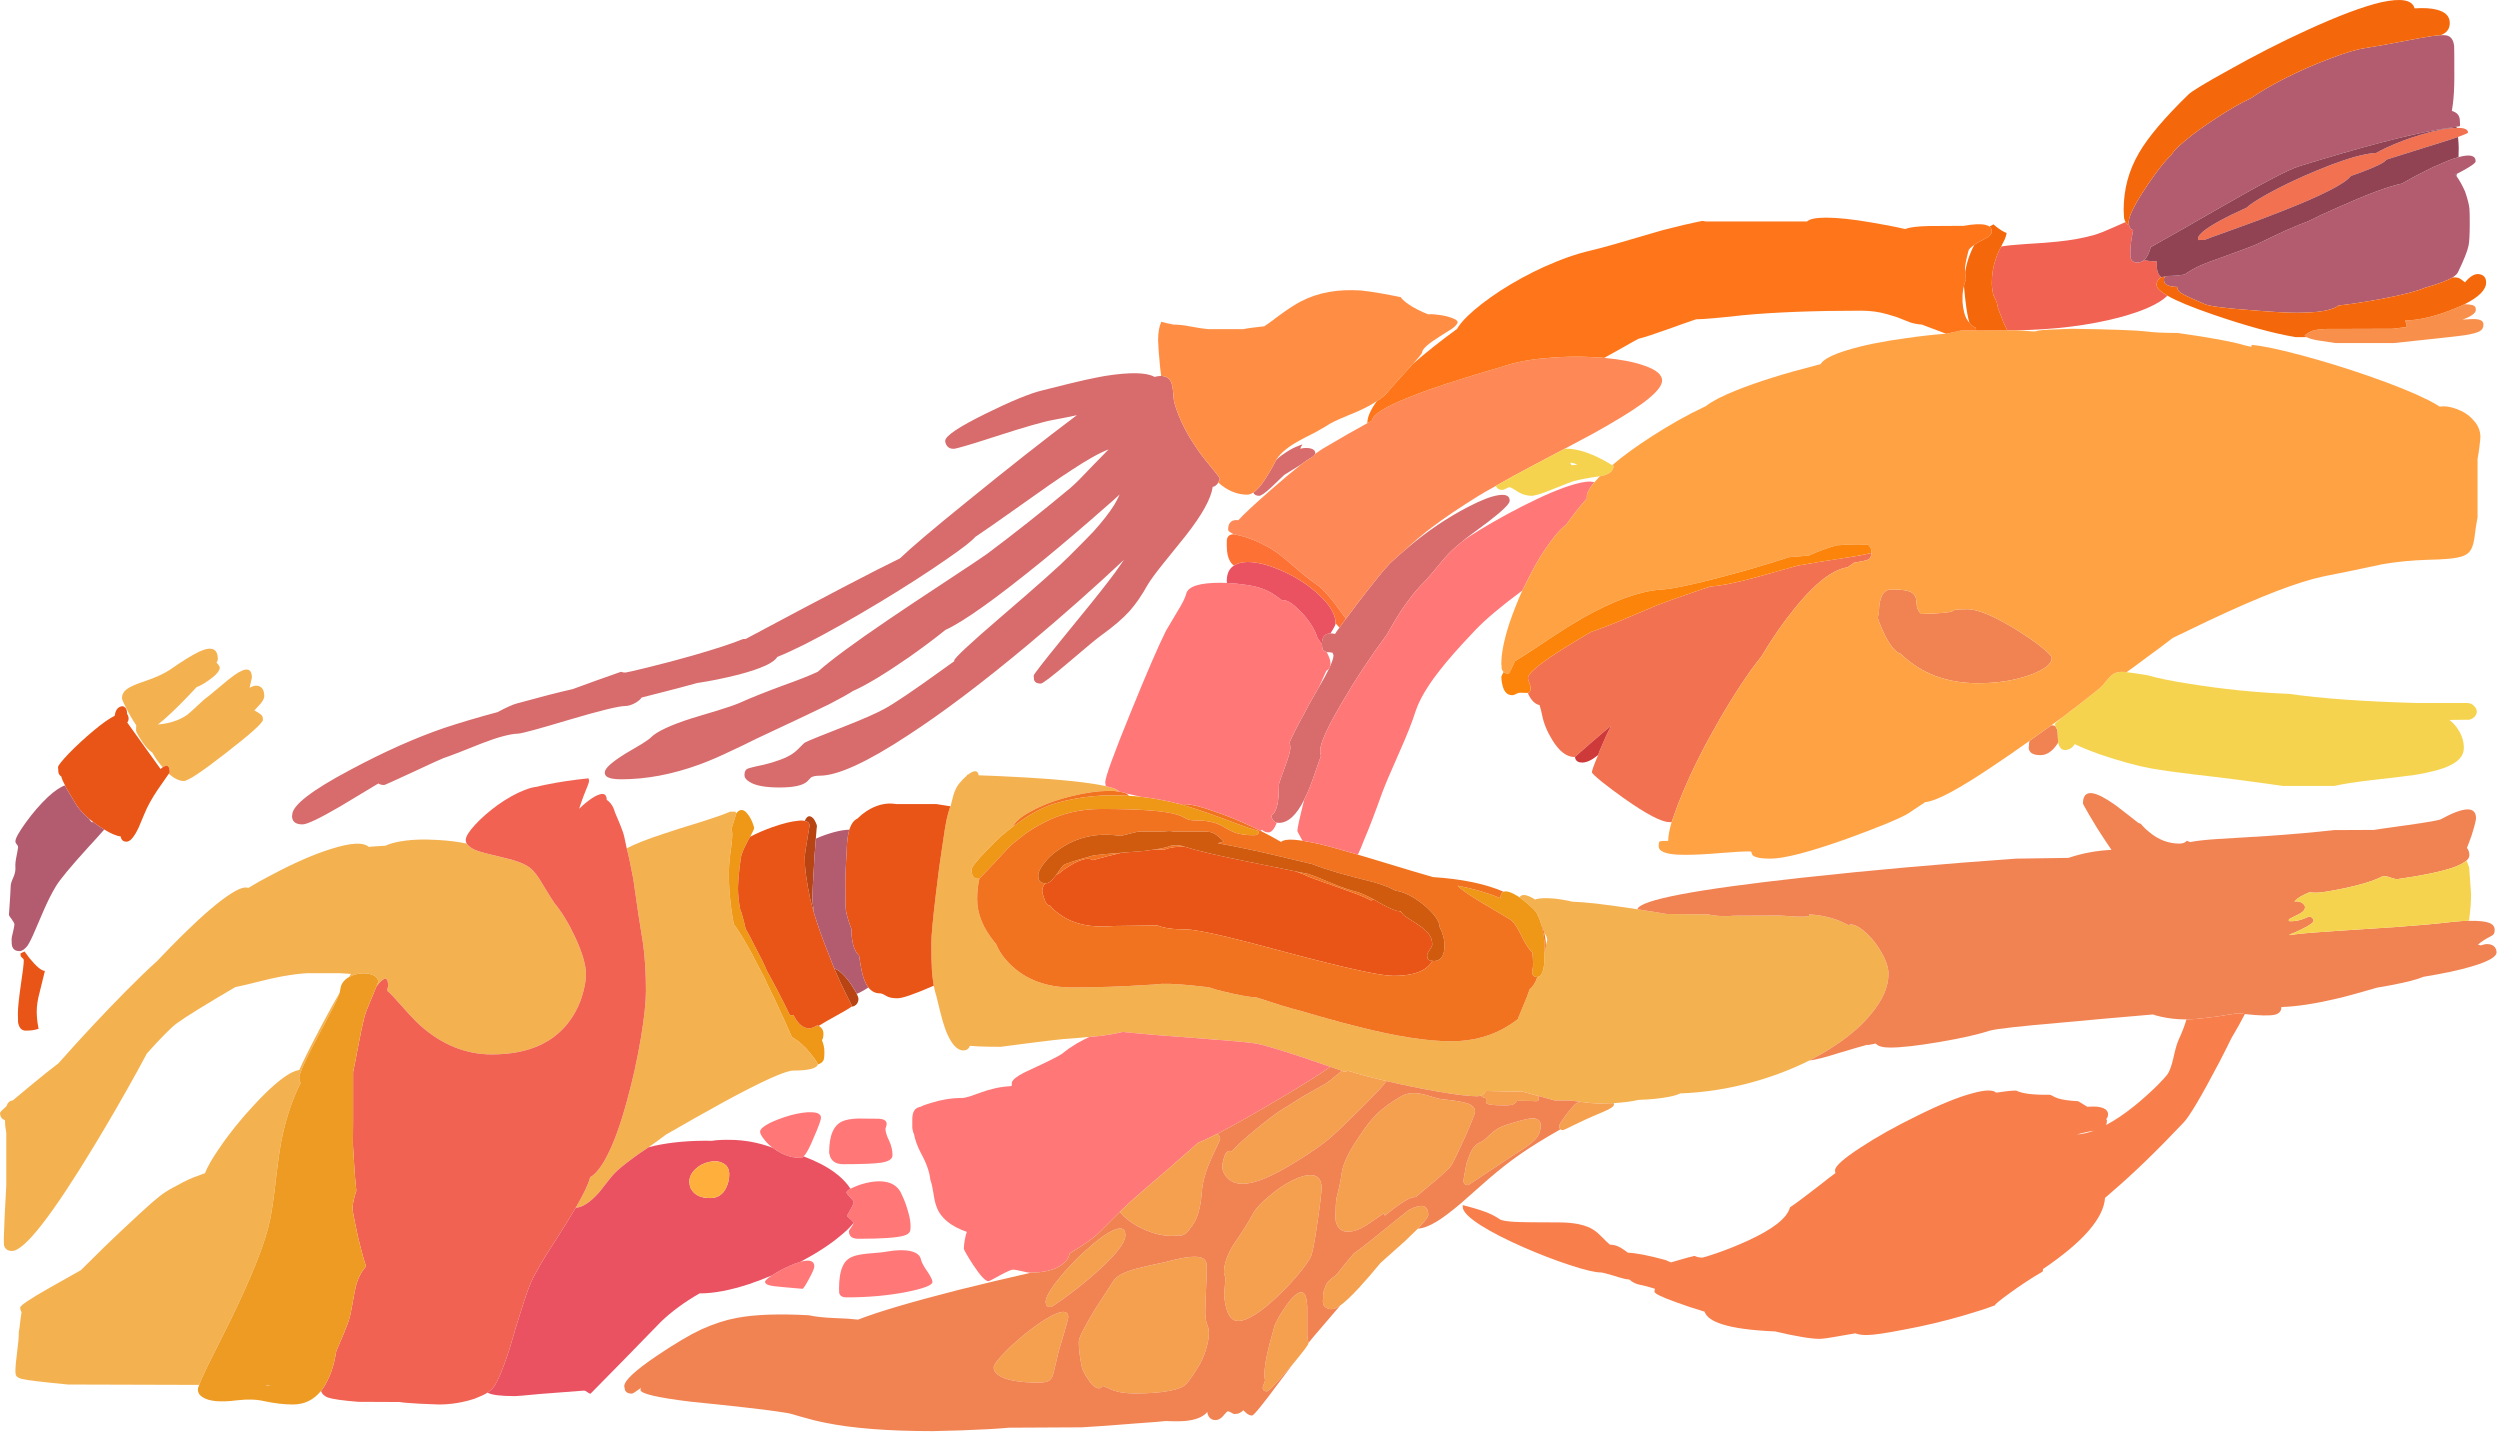 <?xml version="1.0"?>
<!DOCTYPE svg PUBLIC "-//W3C//DTD SVG 1.1//EN" "http://www.w3.org/Graphics/SVG/1.1/DTD/svg11.dtd">
<svg version='1.1' width='657px' height='377px' xmlns='http://www.w3.org/2000/svg' xmlns:xlink='http://www.w3.org/1999/xlink'>
	<g transform="translate(4.25,7.65)">
		<path d="M 241.15 251.4 Q 240.8 249.45 240.65 247.3 Q 240.65 247.2 240.65 247.05 Q 240.5 244.7 240.5 240.35 Q 240.5 237.2 241.7 227.3 Q 242.7 218.9 243.15 216.35 Q 243.7 212.45 244.05 210.3 Q 244.3 209 244.5 207.8 Q 244.95 205.75 245.5 204.25 L 245.55 204.25 Q 246.05 202.3 246.3 201.35 Q 246.8 199.65 247.7 198.4 Q 248.8 197.05 249.85 196.2 L 249.85 195.95 Q 250 195.95 250.1 195.95 Q 250.35 195.75 250.6 195.6 Q 252.65 194.25 252.95 196.1 Q 254.95 196.15 258.1 196.3 Q 265.95 196.65 271.75 197.1 Q 281.75 197.9 286.3 198.95 Q 286.35 198.95 286.4 198.95 Q 288.2 199.35 289.1 199.8 Q 289.65 200.1 289.9 200.4 Q 289.4 200.3 288.85 200.25 Q 288.55 200.2 288.3 200.2 Q 288.15 200.2 288 200.2 Q 287.4 200.2 286.85 200.2 Q 282.75 200.25 277.25 201.6 Q 270.85 203.2 266.55 205.65 Q 262.9 207.6 261.95 209.6 Q 260.5 210.7 258.85 212.1 Q 257.3 213.5 254.8 216.1 Q 251.05 220 251.05 220.95 Q 251.05 221 251.25 222.2 Q 251.65 223.3 252.9 223.3 Q 252.95 223.3 253.15 223.2 Q 252.55 225.7 252.55 228.65 Q 252.55 234.4 257.15 240 Q 257.3 240.2 257.5 240.4 Q 257.7 240.9 258 241.5 Q 259.25 243.9 261.4 245.95 Q 267.55 251.85 277.45 251.85 Q 287.2 251.85 297 251.2 Q 297.9 251.15 298.8 251.1 Q 298.85 251.1 298.9 251.1 Q 299.05 251.1 299.2 251.05 Q 300 250.95 301.1 250.9 Q 303.05 250.85 305.9 251.05 Q 308.25 251.2 313.35 251.8 L 313.4 251.8 Q 315.05 252.4 317.45 252.95 Q 322.9 254.3 326.05 254.5 Q 326.5 254.65 326.95 254.8 Q 333.5 256.95 335.3 257.4 Q 336.55 257.7 342.35 259.4 Q 348.65 261.2 352.95 262.25 Q 367.8 266 377.1 266 Q 385.75 266 392.4 261.75 Q 393.5 261.05 394.65 260.15 Q 394.7 260.05 394.7 259.95 Q 396.3 256.15 397.05 254.25 Q 397.4 253.25 397.75 252.3 Q 399 251.35 399.75 249.1 Q 401.25 249.05 401.6 245.25 Q 401.65 243.8 401.65 242.8 Q 402 241.4 402 240.95 Q 402 240.85 402 240.75 Q 402.35 239.6 402.35 239.35 Q 402.35 238.55 401.7 237.7 Q 401.65 237.65 401.6 237.6 Q 401.3 236.25 400.7 235 Q 400.35 233.75 399.8 232.75 Q 399.7 232.15 398.15 230.7 Q 396.65 229.3 395.1 228.2 Q 395.8 226.8 398.7 228.45 Q 398.95 228.6 399.15 228.75 Q 399.9 228.45 401.45 228.4 Q 403.95 228.3 407.55 229 Q 408.2 229.1 408.8 229.3 Q 411.5 229.4 415.15 229.8 Q 419.8 230.35 426.05 231.3 Q 429.7 231.85 433.8 232.55 L 444.65 232.65 Q 445.5 232.9 447.45 233.05 Q 447.55 233.05 447.65 233.05 Q 449.7 233.2 451.2 233 L 463 232.95 Q 463.05 232.9 467.3 233.2 Q 471.2 233.4 471.2 232.95 Q 471.2 232.8 471.2 232.65 Q 477.1 233 481.55 235.5 Q 481.95 235.2 482.65 235.35 Q 484.2 235.65 486.5 237.8 Q 488.75 240 490.25 242.75 Q 492.05 245.85 492.05 248.3 Q 492.05 253.4 487.3 259.05 Q 485.65 261 483.6 262.85 Q 479.8 266.2 474.65 269.2 Q 472.95 270.15 471.25 271.05 Q 464.25 274.55 456.1 276.8 Q 446.8 279.35 437.3 279.7 Q 436.2 280.25 434.3 280.6 Q 431 281.25 426.35 281.4 Q 423.85 282 419.85 282.25 Q 419.1 282.3 418.3 282.3 Q 417.3 282.35 416.25 282.35 Q 414.15 282.35 411.05 281.9 Q 409.9 281.75 408.6 281.6 Q 408.5 281.55 408.45 281.55 L 404.3 281.55 Q 404.05 281.45 400.15 280.4 Q 398.9 280.05 397.25 279.6 Q 396.55 279.45 395.9 279.2 Q 395.85 279.2 395.75 279.2 Q 390.5 279.2 386.1 279.05 Q 386.1 279.6 385.4 280.05 Q 385.2 280.15 384.95 280.25 Q 384.5 280.45 384 280.45 Q 380.75 280.45 373.55 279.2 Q 366.95 278.05 360.1 276.45 Q 359.6 276.3 359.05 276.2 Q 358.6 276.1 358.25 276 Q 354.7 275.15 351.95 274.35 Q 350.85 274.05 350 273.75 Q 349.6 273.95 348.9 273.95 Q 348.65 273.85 348.4 273.75 Q 346.9 273.25 345.35 272.7 Q 342.85 271.85 340.2 270.95 Q 339.55 270.7 338.95 270.5 Q 328.4 267 325.55 266.55 Q 321.95 266.05 313.65 265.45 Q 303.7 264.7 298.9 264.3 Q 294.2 263.9 290.75 263.55 Q 289.55 263.85 287.9 264.15 Q 286.65 264.35 284.95 264.6 Q 283.6 264.7 282.05 264.85 Q 279 265.15 274.85 265.45 Q 273.55 265.55 266.05 266.5 Q 258.85 267.45 258.75 267.45 Q 255.65 267.45 252.95 267.35 Q 251.05 267.25 250.65 267.2 Q 250.55 267.45 250.4 267.65 Q 249.95 268.4 248.95 268.4 Q 246.25 268.4 244.15 262.75 Q 243.5 260.95 242.8 258.1 Q 242.1 255.2 241.85 254.2 Q 241.4 252.9 241.15 251.4 Z M 189.2 206.15 L 189.2 206.3 Q 188.85 207.5 187.95 210.3 Q 188.2 210.7 188.2 211.4 Q 188.2 213.25 187.75 216.1 Q 187.3 219 187.3 222.5 Q 187.3 225.85 187.75 229.65 Q 187.85 230.65 188 231.7 Q 188.25 233.45 188.6 235.25 Q 188.75 235.45 188.95 235.7 Q 190.7 238.15 193.55 243.35 Q 193.65 243.6 193.8 243.9 Q 194.55 245.3 195.4 246.95 Q 196 248.1 196.6 249.2 Q 196.9 249.95 197.3 250.75 Q 199.55 255.25 201.7 260.05 Q 202.75 262.4 203.85 264.85 Q 204.6 265.3 205.4 265.9 Q 206.45 266.7 207.55 267.8 Q 209.4 269.85 210.7 271.9 Q 210.7 272 210.65 272.1 Q 210.55 272.8 208.95 273.25 Q 207.3 273.7 204.2 273.7 Q 201.2 273.7 185.95 281.95 Q 178.25 286.2 170.8 290.5 Q 169.3 291.65 166.2 293.85 Q 165.15 294.55 163.9 295.4 Q 160 298.15 157.9 300.05 Q 157.7 300.25 157.5 300.45 Q 156.65 301.2 153.25 305.65 Q 149.75 309.6 147.05 309.75 Q 150.2 304.35 150.85 301.7 Q 152.6 300.75 154.45 297.65 Q 154.9 296.9 155.35 296 Q 158.05 290.75 160.5 281.7 Q 162.7 273.8 164.15 265.3 Q 165.5 257.15 165.5 252.75 Q 165.5 245.85 164.75 240.35 Q 163.5 232.85 162.55 225.95 Q 162.25 223.35 161.35 219.2 Q 160.9 216.9 160.45 215.3 Q 163.65 213.6 170.05 211.5 Q 173.4 210.35 180.15 208.3 Q 185.65 206.55 187.65 205.65 L 189.05 205.65 Z M 85 253.25 Q 84.65 254.45 83.8 256.1 Q 83.15 257.5 81.85 259.85 Q 81.5 260.6 77.85 267.45 Q 74.4 274.2 74.4 275.5 Q 74.4 276.4 74.7 276.85 Q 74.7 276.9 74.75 276.95 Q 71.8 282.75 70.05 290.45 Q 69.2 294.15 68.35 301.6 Q 67.45 309.45 66.75 312.8 Q 65 321.55 56.15 339.65 Q 53.95 344.1 50.3 351.35 Q 48.65 354.7 48.1 356.3 L 13.65 356.2 Q 3.65 355.25 1.55 354.75 Q 0.4 354.45 0.05 353.95 Q -0.2 353.6 -0.2 352.75 Q -0.2 351.05 0.25 347.65 Q 0.7 344.3 0.7 342.4 Q 0.9 341.35 1.05 339.8 Q 1.35 337.4 1.4 337.2 L 1.4 337.15 Q 1.35 337.05 1.3 337 Q 1.05 336.5 1.05 336 Q 1.05 335.15 8.75 330.8 L 17 326.15 Q 24.4 318.8 27.1 316.3 Q 30.5 313.15 32.35 311.4 Q 35.8 308.2 38.05 306.45 Q 39.6 305.25 42.35 303.85 Q 45.35 302.15 48.05 301.25 Q 48.85 300.9 49.6 300.7 Q 50.6 298.15 53.25 294.3 Q 57.25 288.35 62.65 282.6 Q 68.3 276.5 72.05 274.4 Q 73.5 273.65 74.4 273.55 Q 76.15 269.6 80.55 261.3 Q 83 256.7 85 253.25 Z M 94.65 251.65 Q 95.15 250.5 95.15 250.45 Q 95.15 249.15 93.65 248.55 Q 92.3 248 90.4 248.2 Q 88.7 248.4 87.45 249.15 Q 87.7 248.7 88 248.3 Q 86.65 248.2 85 248.1 L 76.6 248.1 Q 71.05 248.4 63 250.5 Q 59.9 251.3 57.6 251.75 Q 45.5 258.85 42.25 261.25 Q 40.15 262.75 34.35 269.2 Q 33.35 271.05 32 273.55 Q 26.5 283.55 20.75 293.05 Q 3.8 321.1 -1.1 321.1 Q -2.8 321.1 -3.2 319.6 Q -3.25 318.1 -3.25 318.05 Q -3.25 317.1 -3.05 312.4 Q -2.8 307 -2.6 303.9 L -2.6 290.1 Q -2.95 288.1 -2.95 286.9 Q -2.95 286.8 -2.95 286.7 Q -3.65 286.55 -4 285.9 Q -4.25 285.35 -4.25 284.85 Q -4.25 284.55 -2.55 283.05 Q -2.05 281.6 -0.9 281.55 Q 0.7 280.2 3.05 278.25 Q 8.35 273.85 11.1 271.8 Q 20 261.75 28.85 252.8 Q 33.5 248.1 37.05 244.9 Q 40.5 241.25 43.95 237.85 Q 51.85 230.1 56.45 227.2 Q 59.65 225.15 61 225.7 Q 63.7 224.05 66.8 222.45 Q 75.85 217.6 82.75 215.45 Q 90.45 213 92.65 214.9 Q 93.2 214.85 93.9 214.8 Q 95.5 214.7 97.05 214.6 Q 98.3 214 100.3 213.6 Q 104.75 212.7 110.95 213.1 Q 115.15 213.35 118.4 214.05 Q 118.9 214.8 120.15 215.5 Q 121.55 216.2 124.85 216.95 Q 125.45 217.1 125.9 217.2 Q 129.75 218.15 130.45 218.35 Q 133.5 219.25 134.95 220.35 Q 136.55 221.55 138.45 224.9 Q 140.9 228.95 141.5 229.75 Q 144.4 233.25 146.95 238.75 Q 149.75 244.8 149.75 248.4 Q 149.75 250.1 149.15 252.55 Q 148.2 256.5 146.1 259.7 Q 139.75 269.45 125 269.45 Q 114.8 269.45 106.25 261.9 Q 105.6 261.3 104.95 260.65 Q 104.05 259.8 99.45 254.65 Q 98.3 253.35 97.45 252.65 Q 97.6 252 97.7 251.75 L 97.75 251.5 Q 97.75 248.35 95.75 250.35 Q 95.65 250.45 95.5 250.6 Q 95.2 250.95 94.9 251.3 Q 94.75 251.5 94.65 251.65 Z M 40.1 195.7 L 40.35 195.35 Q 40.35 192.75 38.5 194 Q 38.25 193.7 38 193.4 Q 36.8 191.95 35.9 190.35 Q 35.8 190.25 35.75 190.1 Q 34.6 189.45 33.2 187.4 Q 31.5 184.85 31.5 184.3 Q 31.5 183.9 31.55 182.95 Q 30.85 181.95 29.9 180.3 Q 27.8 176.4 27.8 175.85 Q 27.8 174.5 28.9 173.6 Q 29.75 172.9 31.75 172.1 Q 32.95 171.65 35.8 170.65 Q 38.4 169.65 40.35 168.4 Q 45.3 164.95 48 163.65 Q 53 161.3 53 165.65 Q 53 165.9 52.65 166.5 Q 52.8 166.65 53 166.85 Q 53.5 167.45 53.5 167.8 Q 53.5 169.1 50.65 171.1 Q 48.6 172.55 47.45 172.9 Q 46.15 174.3 44.75 175.75 Q 40.1 180.55 37.25 182.75 Q 41.9 182.35 44.95 180.2 Q 45.9 179.45 47.7 177.75 Q 49.45 176.05 50.55 175.3 Q 51.1 174.85 53.5 172.85 Q 55.95 170.75 57.3 169.8 Q 61.95 166.5 61.95 170.5 Q 61.95 170.35 61.6 171.95 Q 61.45 172.65 61.35 173.1 Q 61.75 172.9 62.2 172.7 Q 63.4 172.3 64.25 172.9 Q 65.2 173.55 65.2 175.25 Q 65.2 176.1 64.25 177.25 Q 63.7 177.85 62.6 179.05 Q 64.2 179.9 64.6 180.45 Q 64.85 180.75 64.85 181.5 Q 64.85 182.7 55.3 190.1 Q 45.7 197.6 44.05 197.6 Q 42.3 197.6 40.1 195.7 Z" fill="#F4B14F"/>
		<path d="M 641.7 28.35 Q 639.85 29 636.8 29.95 Q 635.3 30.45 633.55 30.95 Q 627.1 33 622.9 34.3 Q 622.2 35.45 615.65 37.85 Q 614.5 38.25 613.55 38.6 Q 611.25 41.65 595.3 47.9 Q 589.8 50.1 582.05 52.85 Q 575.35 55.25 575.1 55.4 L 573.55 55.4 Q 573.5 55.5 573.45 55.5 Q 573.4 55.5 573.4 55.05 Q 573.4 53.15 581.95 48.9 Q 584.2 47.8 586.2 46.9 Q 587.3 45.75 591.7 43.3 Q 597.4 40.15 604.4 37.25 Q 612.3 33.95 617.2 32.95 Q 619 32.55 620.2 32.55 Q 621.25 31.95 622.5 31.35 Q 627.05 29.2 632.3 27.65 Q 634.8 26.9 636.9 26.5 Q 639 26.05 640.8 26 Q 641.1 25.95 641.4 25.95 Q 644.35 25.9 644.35 27.2 Q 644.35 27.4 641.7 28.35 Z M 415.75 190.75 Q 415.9 190.3 416.05 189.85 Q 417.95 185.35 418.95 183.5 L 419 183.2 Q 418.05 183.95 413.65 187.75 Q 410.15 190.85 409.65 191.25 Q 409.6 191.3 409.55 191.3 Q 406.4 191.3 403.65 186.75 Q 401.6 183.4 401 180.2 Q 400.75 179 400.35 177.65 Q 398.45 177.25 397.25 174.45 Q 398 174.3 398 173.15 Q 398 172.7 397.65 171.8 Q 397.3 170.95 397.3 170.55 Q 397.3 169.1 403 165.15 Q 407 162.45 413.8 158.45 Q 416.35 157.6 420.7 155.85 Q 425.1 154 431.35 151.35 Q 434.6 150.1 442.75 147.3 Q 444.15 146.85 445.35 146.45 Q 449.25 146.25 457.1 144.1 Q 467.75 141.15 468.15 141 Q 471.85 140.3 483.5 138.5 Q 485.8 138.1 487.55 137.65 Q 487.5 138.75 487.05 139.2 Q 486.65 139.55 485.3 139.8 Q 483.8 140.1 482.95 140.25 Q 482.1 140.85 481.25 141.45 Q 474.65 142.4 465.15 155.1 Q 461.7 159.7 458.7 164.8 Q 458.65 164.8 458.65 164.85 Q 453.45 171.35 447.5 181.7 Q 441.85 191.45 438.1 200.35 Q 437.35 202.1 436.75 203.65 Q 435.75 206.35 435.05 208.4 Q 434.75 208.4 434.45 208.4 Q 431.4 208.4 422.6 202.2 Q 419.3 199.85 416.65 197.75 Q 414.1 195.65 414.1 195.3 Q 414.1 194.65 415.75 190.75 Z" fill="#F27151"/>
		<path d="M 565.35 70.05 Q 562.1 73.25 552.8 75.75 Q 540.65 78.95 525.4 79.15 Q 524.85 79.15 524.3 79.15 L 523.25 79.15 Q 523.05 78.7 522.8 78.2 Q 522.5 77.5 522.2 76.95 Q 521.9 76.05 521.4 74.85 Q 521.2 74.35 521 73.8 Q 520.9 73.5 520.8 73.25 Q 520.7 72 520 70.7 Q 519.85 70.3 519.65 70.05 Q 519.2 68.2 519.2 66.7 Q 519.2 63.4 520.25 60.35 Q 520.65 59.15 521.2 58 Q 521.4 57.55 521.65 57.2 L 521.65 57.15 Q 523.3 56.8 527.85 56.5 Q 533.85 56.15 536.45 55.85 Q 541.9 55.3 546.1 54.1 Q 547.85 53.6 551.2 52.1 Q 553.1 51.25 554.35 50.7 Q 554.7 51.3 555.25 51.5 Q 555.3 51.7 555.4 51.95 Q 555.65 52.6 556.35 52.85 Q 555.95 54.6 555.75 56.3 Q 555.6 57.85 555.6 59.3 Q 555.6 59.4 555.75 60.4 Q 556.2 61.35 557.4 61.35 Q 558.45 61.35 559.3 60.65 Q 560.1 61 562.6 61.05 Q 562.6 61.3 562.55 62.15 Q 562.55 63.15 562.8 63.85 Q 563.1 64.7 563.8 65.25 Q 563.35 65.4 563 65.8 Q 562.85 66.05 562.7 66.25 Q 562.5 66.7 562.5 67.2 Q 562.5 68.4 565.35 70.05 Z M 147.05 309.75 Q 145.9 311.7 144.45 314.05 Q 142.7 316.8 139.2 322.3 Q 136.4 326.9 135.25 329.45 Q 134.2 331.9 132.55 337.25 Q 131.55 340.3 129.7 346.7 Q 128.1 351.7 126.8 354.5 Q 125.55 357.25 124.55 357.8 Q 124.25 358.05 123.85 358.35 Q 122.75 359.05 120.55 359.9 Q 115.9 361.45 111.05 361.45 Q 110.2 361.45 106.1 361.25 Q 101.65 361 100.8 360.8 L 89.9 360.75 Q 83.7 360.25 81.85 359.6 Q 80.45 359 80.1 357.9 Q 81.3 356.4 82.25 354.2 Q 83.35 351.75 83.9 348.7 Q 84 348.1 84.1 347.55 Q 84.15 347.4 84.2 347.25 Q 86.35 342.35 87.35 339.55 Q 87.9 337.9 88.35 335.15 Q 88.95 331.7 89.2 330.7 Q 90 327.3 91.95 325.15 Q 91.3 323.25 90.7 320.9 Q 89.8 317.55 89 313.5 Q 88.4 310.4 88.4 310.15 Q 88.4 308.65 88.95 306.75 Q 89.15 305.95 89.4 305.3 Q 89.1 302.55 88.9 299.55 Q 88.5 293.15 88.5 293.1 Q 88.5 288.8 88.55 286.8 L 88.55 274.05 Q 88.95 272.25 89.9 267.2 Q 90.75 262.7 91.3 260.5 Q 91.5 259.5 92 258.1 Q 93.9 253.5 94.65 251.65 Q 94.75 251.5 94.9 251.3 Q 95.2 250.95 95.5 250.6 Q 95.65 250.45 95.75 250.35 Q 97.75 248.35 97.75 251.5 L 97.7 251.75 Q 97.6 252 97.45 252.65 Q 98.3 253.35 99.45 254.65 Q 104.05 259.8 104.95 260.65 Q 105.6 261.3 106.25 261.9 Q 114.8 269.45 125 269.45 Q 139.75 269.45 146.1 259.7 Q 148.2 256.5 149.15 252.55 Q 149.75 250.1 149.75 248.4 Q 149.75 244.8 146.95 238.75 Q 144.4 233.25 141.5 229.75 Q 140.9 228.95 138.45 224.9 Q 136.55 221.55 134.95 220.35 Q 133.5 219.25 130.45 218.35 Q 129.75 218.15 125.9 217.2 Q 125.45 217.1 124.85 216.95 Q 121.55 216.2 120.15 215.5 Q 118.9 214.8 118.4 214.05 Q 118.15 213.6 118.15 213.1 Q 118.15 211.75 120.65 209.05 Q 123.05 206.45 126.55 203.9 Q 130.3 201.25 133.55 200 Q 135.4 199.25 136.9 199.1 Q 138 198.8 139.3 198.55 Q 144.4 197.5 150.35 196.9 Q 150.35 196.95 150.45 197.05 Q 150.55 197.15 150.55 197.7 Q 150.55 198.05 149.2 201.3 Q 148.45 203.3 147.95 204.9 Q 148.95 203.9 150.05 203.05 Q 152.2 201.35 153.6 201.05 Q 155.15 200.7 155.2 202.55 Q 156.75 203.6 157.35 205.8 Q 157.8 206.85 158.75 209.15 Q 159.55 211.05 159.85 212.45 Q 160.1 213.5 160.45 215.3 Q 160.9 216.9 161.35 219.2 Q 162.25 223.35 162.55 225.95 Q 163.5 232.85 164.75 240.35 Q 165.5 245.85 165.5 252.75 Q 165.5 257.15 164.15 265.3 Q 162.7 273.8 160.5 281.7 Q 158.05 290.75 155.35 296 Q 154.9 296.9 154.45 297.65 Q 152.6 300.75 150.85 301.7 Q 150.2 304.35 147.05 309.75 Z" fill="#F16252"/>
		<path d="M 390.9 226.7 Q 392.05 226.25 394.85 228 Q 394.95 228.1 395.1 228.2 Q 396.65 229.3 398.15 230.7 Q 399.7 232.15 399.8 232.75 Q 400.35 233.75 400.7 235 Q 401 235.9 401.2 236.95 Q 401.7 239.2 401.7 241.25 Q 401.7 241.35 401.65 242.8 Q 401.65 243.8 401.6 245.25 Q 401.25 249.05 399.75 249.1 L 399.7 249.1 Q 398.4 249.1 398.4 247.7 Q 398.65 246.2 398.65 246.1 Q 398.65 244.35 398.45 242.65 Q 397.4 241.75 396.1 239.3 Q 394.85 236.8 394.5 236.25 Q 393.55 234.6 392.55 233.95 Q 392.3 233.8 385.15 229.55 Q 380.2 226.6 378.8 225.1 Q 385.25 226.35 390.05 228.4 Q 390.1 227 390.9 226.7 Z M 192.9 212.25 Q 192.7 212.6 192.4 213.1 Q 191.2 215.35 190.7 216.8 Q 190.5 217.4 190.45 217.9 Q 190.15 219.55 189.9 222.45 Q 189.7 224.95 189.7 225.8 Q 189.7 228.3 190.3 231.45 Q 190.45 231.75 190.6 232.15 Q 191.3 234.45 191.7 236.4 Q 192.75 238.25 194.2 241.15 Q 196.45 245.35 197.3 247.5 Q 200.35 252.95 203.35 259.15 Q 203.8 259.1 204.3 259.15 Q 204.4 259.4 204.55 259.6 Q 204.8 260.1 205.1 260.5 Q 206.55 262.6 208.45 262.6 Q 209.2 262.6 210.55 261.8 Q 210.7 261.85 210.9 261.95 Q 211.25 262.1 211.55 262.45 Q 212.15 263.05 212.15 264 Q 212.15 265.1 211.85 265.55 Q 211.8 265.6 211.75 265.7 Q 212.4 267.2 212.4 268.8 Q 212.4 270.6 212.15 271 Q 211.75 271.8 210.65 272.1 Q 210.7 272 210.7 271.9 Q 209.4 269.85 207.55 267.8 Q 206.45 266.7 205.4 265.9 Q 204.6 265.3 203.85 264.85 Q 202.75 262.4 201.7 260.05 Q 199.55 255.25 197.3 250.75 Q 196.9 249.95 196.6 249.2 Q 196 248.1 195.4 246.95 Q 194.55 245.3 193.8 243.9 Q 193.65 243.6 193.55 243.35 Q 190.7 238.15 188.95 235.7 Q 188.75 235.45 188.6 235.25 Q 188.25 233.45 188 231.7 Q 187.85 230.65 187.75 229.65 Q 187.3 225.85 187.3 222.5 Q 187.3 219 187.75 216.1 Q 188.2 213.25 188.2 211.4 Q 188.2 210.7 187.95 210.3 Q 188.85 207.5 189.2 206.3 L 189.2 206.15 Q 190.7 204.1 192.4 206.5 Q 193.05 207.35 193.55 208.65 Q 193.95 209.7 193.95 210.05 Q 193.95 210.2 192.9 212.25 Z M 261.95 209.6 Q 263.5 208.45 264.8 207.55 Q 269.45 204.45 273.7 203.3 Q 282.8 200.8 292.45 201.5 Q 294 201.55 295.6 201.75 Q 300.55 202.3 305.75 203.65 L 305.8 203.65 Q 305.85 203.7 305.95 203.7 Q 310.7 205.05 317.8 207.7 Q 324.35 210.2 326.4 210.7 L 326.55 211.15 Q 326.5 211.4 326.2 211.65 Q 325.85 211.85 325.3 211.85 Q 322.3 211.85 320.45 211.2 Q 319.35 210.85 317.75 209.9 Q 316.25 208.95 314.95 208.6 Q 312.95 207.95 309.75 207.95 Q 308.35 207.95 307.5 207.5 Q 306.05 206.7 305.3 206.5 Q 300.6 204.95 285.15 204.95 Q 276.8 204.95 269.95 208.6 Q 267.55 209.8 265.15 211.5 Q 262.85 213.35 262.05 213.95 Q 261.15 214.65 257 219.2 Q 253.9 222.55 253.15 223.2 Q 252.95 223.3 252.9 223.3 Q 251.65 223.3 251.25 222.2 Q 251.05 221 251.05 220.95 Q 251.05 220 254.8 216.1 Q 257.3 213.5 258.85 212.1 Q 260.5 210.7 261.95 209.6 Z" fill="#EF9818"/>
		<path d="M 218.95 210.4 Q 219.05 210.15 219.1 209.95 Q 219.8 208.05 221.05 207.5 Q 221.15 207.4 221.2 207.35 Q 222.2 206.35 223.5 205.5 Q 227.4 203 231.25 203.65 L 241.75 203.65 Q 243.75 203.95 245.55 204.25 L 245.5 204.25 Q 244.95 205.75 244.5 207.8 Q 244.3 209 244.05 210.3 Q 243.7 212.45 243.15 216.35 Q 242.7 218.9 241.7 227.3 Q 240.5 237.2 240.5 240.35 Q 240.5 244.7 240.65 247.05 Q 240.65 247.2 240.65 247.3 Q 240.8 249.45 241.15 251.4 Q 241.05 251.45 240.9 251.5 Q 233.55 254.7 231.6 254.7 Q 229.6 254.7 228.6 254.05 Q 227.6 253.4 226.95 253.4 Q 225.2 253.4 223.95 251.85 Q 222.85 250.45 222.25 247.7 Q 222 246.6 221.5 243.45 Q 220.55 242.6 220 240.8 Q 219.75 239.8 219.6 238.6 L 219.5 237.7 Q 219.5 237.1 219.55 236.65 Q 218.35 233.4 218.05 231.6 Q 217.9 230.4 217.9 224.95 Q 217.9 224.25 218 220.9 Q 218.15 218.05 218.25 216 Q 218.25 215.5 218.3 214.95 Q 218.3 214.9 218.3 214.85 Q 218.45 212.15 218.95 210.4 Z M 209.7 232.4 Q 211.2 237.4 213.5 243.05 Q 214.25 245.05 215 246.9 Q 216.6 250.7 218.3 254 Q 219 255.45 219.7 256.8 L 219.55 256.9 Q 218.8 257.5 212.9 260.75 Q 211.8 261.4 210.9 261.95 Q 210.7 261.85 210.55 261.8 Q 209.2 262.6 208.45 262.6 Q 206.55 262.6 205.1 260.5 Q 204.8 260.1 204.55 259.6 Q 204.4 259.4 204.3 259.15 Q 203.8 259.1 203.35 259.15 Q 200.35 252.95 197.3 247.5 Q 196.45 245.35 194.2 241.15 Q 192.75 238.25 191.7 236.4 Q 191.3 234.45 190.6 232.15 Q 190.45 231.75 190.3 231.45 Q 189.7 228.3 189.7 225.8 Q 189.7 224.95 189.9 222.45 Q 190.15 219.55 190.45 217.9 Q 190.5 217.4 190.7 216.8 Q 191.2 215.35 192.4 213.1 Q 192.7 212.6 192.9 212.25 Q 195.55 210.85 198.8 209.7 Q 202.95 208.25 205.5 208.05 Q 206.55 207.9 207.25 208.1 Q 208.5 208.3 208.5 209.35 L 207.9 213 Q 207.25 216.8 207.25 217.45 Q 207.25 218.55 207.3 219.75 Q 207.4 220.8 207.5 221.9 Q 207.6 222.7 207.75 223.5 Q 208 225.35 208.45 227.4 Q 208.5 227.7 208.55 228.05 Q 209.05 230.2 209.7 232.4 Z M 372.2 244.85 Q 371.75 245.65 371.1 246.25 Q 368.5 248.8 361.9 248.8 Q 356.95 248.8 334.1 242.7 Q 322.2 239.5 317.9 238.5 Q 309.95 236.6 307.3 236.6 Q 302.4 236.6 299.9 235.55 L 288.6 235.7 Q 286.3 235.85 285.5 235.85 Q 278.35 235.85 273.9 232.4 Q 272.55 231.4 271.65 230.3 Q 271.6 230.3 271.55 230.3 Q 270.7 230.3 270.15 228.4 Q 269.65 227.1 269.65 226.45 Q 269.65 225.45 270.45 224.5 Q 270.5 224.5 270.6 224.5 Q 271.7 224.5 273.15 222.5 Q 273.2 222.4 273.3 222.3 Q 273.75 222 274.25 221.75 Q 275.45 220.7 277 219.8 Q 279.55 218.2 281.45 218.05 Q 282.45 218 282.95 218.4 Q 286.35 217.4 290.5 216.45 Q 293.15 216.2 296.7 215.95 Q 298 215.8 299.15 215.6 L 301.8 215.6 Q 303.8 214.8 307 214.85 Q 311.9 216.4 322.25 218.5 Q 331.95 220.5 336.25 221.35 Q 337.4 221.75 338.5 222.2 Q 339.85 222.9 343.6 224.2 Q 345.7 224.9 350.35 226.6 Q 353.95 227.85 356.1 229 Q 356.4 228.8 356.75 228.7 Q 357.45 229.1 358.25 229.6 Q 362.2 231.8 363.35 231.8 Q 363.45 231.8 363.55 231.8 Q 363.7 231.9 363.85 232 Q 363.95 232.05 364.05 232.15 Q 364.35 232.5 364.7 232.9 Q 365.45 233.5 367.75 234.9 Q 368.9 235.65 369.7 236.25 Q 370.35 237.05 371 237.5 Q 372.15 238.85 372.15 240.55 Q 372.15 241 371.45 242 Q 370.8 242.95 370.8 243.4 Q 370.8 243.45 370.9 244.2 Q 371.15 244.8 372.2 244.85 Z M 20.15 208.3 Q 19.7 207.95 19.25 207.6 Q 17.2 205.9 16.1 204.25 Q 16 204.2 16 204.15 Q 15.9 204 15.8 203.85 Q 13.25 199.55 13.1 199.35 Q 12.95 199.05 12.85 198.75 Q 12.15 197.5 11.85 196.4 Q 11.3 196.1 11.1 195.35 Q 11 194.05 11 193.95 Q 11 193.35 13.9 190.3 Q 16.95 187.2 20.3 184.4 Q 23.7 181.55 25.9 180.45 Q 26.15 178.4 27.55 178 Q 28.15 177.8 28.65 178.3 Q 29.15 178.8 29.15 179.9 Q 29.15 179.95 29.15 180 Q 29.55 180.4 29.55 181.35 Q 29.55 181.7 29.2 182.25 Q 35.7 191.3 37.95 194.45 Q 38.15 194.25 38.35 194.1 Q 38.45 194.05 38.5 194 Q 40.35 192.75 40.35 195.35 L 40.1 195.7 Q 39.65 196.4 38.3 198.3 Q 35.85 201.7 34.4 204.65 Q 33.95 205.6 32.2 209.8 Q 30.45 213.55 29 213.55 Q 27.95 213.55 27.6 212.7 Q 27.5 212.5 27.5 212.2 Q 25.65 211.9 23.15 210.35 Q 22.3 209.85 21.45 209.25 Q 20.75 208.8 20.15 208.3 Z M 1.55 244.05 Q 1.15 243.7 1.15 243.3 Q 1.15 242.75 1.2 242.75 L 1.25 242.85 Q 1.7 242.6 2.2 242.4 Q 2.75 243.15 3.5 244.15 Q 6.25 247.5 7.55 247.5 Q 7.5 247.85 6.15 253.2 Q 5.4 255.9 5.4 258.25 Q 5.4 258.95 5.45 259.55 Q 5.55 261.05 5.8 262.2 Q 5.85 262.45 5.9 262.7 Q 4.65 263.2 2.5 263.2 Q 0.9 263.2 0.5 261.05 Q 0.45 258.85 0.45 258.75 Q 0.45 256.6 1.2 251.35 Q 2 246.1 2 244.75 Q 2 244.35 1.55 244.05 Z" fill="#E85517"/>
		<path d="M 219.55 256.9 L 219.7 256.8 Q 219 255.45 218.3 254 Q 216.6 250.7 215 246.9 Q 216 247.05 217.6 248.75 Q 219 250.25 220.15 252.2 Q 220.65 252.95 220.9 253.55 Q 221.35 254.4 221.35 254.85 Q 221.35 255.6 220.95 256.15 Q 220.4 256.85 219.55 256.9 Z M 210.15 212.75 Q 210.05 214.55 209.8 217.25 Q 209.8 217.55 209.8 217.85 Q 209.8 218.1 209.75 218.3 Q 209.25 226.3 209.25 228.75 Q 209.25 229.2 209.65 232.15 Q 209.7 232.25 209.7 232.4 Q 209.05 230.2 208.55 228.05 Q 208.5 227.7 208.45 227.4 Q 208 225.35 207.75 223.5 Q 207.6 222.7 207.5 221.9 Q 207.4 220.8 207.3 219.75 Q 207.25 218.55 207.25 217.45 Q 207.25 216.8 207.9 213 L 208.5 209.35 Q 208.5 208.3 207.25 208.1 Q 208 206.3 209.1 207.1 Q 209.65 207.45 210.05 208.35 Q 210.4 209 210.45 209.45 Q 210.4 209.4 210.15 212.75 Z" fill="#B94413"/>
		<path d="M 400.7 235 Q 401.3 236.25 401.6 237.6 Q 402 239.1 402 240.75 Q 402 240.85 402 240.95 Q 402 241.4 401.65 242.8 Q 401.7 241.35 401.7 241.25 Q 401.7 239.2 401.2 236.95 Q 401 235.9 400.7 235 Z M 390.9 226.7 Q 390.1 227 390.05 228.4 Q 385.25 226.35 378.8 225.1 Q 380.2 226.6 385.15 229.55 Q 392.3 233.8 392.55 233.95 Q 393.55 234.6 394.5 236.25 Q 394.85 236.8 396.1 239.3 Q 397.4 241.75 398.45 242.65 Q 398.65 244.35 398.65 246.1 Q 398.65 246.2 398.4 247.7 Q 398.4 249.1 399.7 249.1 L 399.75 249.1 Q 399 251.35 397.75 252.3 Q 397.4 253.25 397.05 254.25 Q 396.3 256.15 394.7 259.95 Q 394.7 260.05 394.65 260.15 Q 393.5 261.05 392.4 261.75 Q 385.75 266 377.1 266 Q 367.8 266 352.95 262.25 Q 348.65 261.2 342.35 259.4 Q 336.55 257.7 335.3 257.4 Q 333.5 256.95 326.95 254.8 Q 326.5 254.65 326.05 254.5 Q 322.9 254.3 317.45 252.95 Q 315.05 252.4 313.4 251.8 L 313.35 251.8 Q 308.25 251.2 305.9 251.05 Q 303.05 250.85 301.1 250.9 Q 300 250.95 299.2 251.05 Q 299.05 251.1 298.9 251.1 Q 298.85 251.1 298.8 251.1 Q 297.9 251.15 297 251.2 Q 287.2 251.85 277.45 251.85 Q 267.55 251.85 261.4 245.95 Q 259.25 243.9 258 241.5 Q 257.7 240.9 257.5 240.4 Q 257.3 240.2 257.15 240 Q 252.55 234.4 252.55 228.65 Q 252.55 225.7 253.15 223.2 Q 253.9 222.55 257 219.2 Q 261.15 214.65 262.05 213.95 Q 262.85 213.35 265.15 211.5 Q 267.55 209.8 269.95 208.6 Q 276.8 204.95 285.15 204.95 Q 300.6 204.95 305.3 206.5 Q 306.05 206.7 307.5 207.5 Q 308.35 207.95 309.75 207.95 Q 312.95 207.95 314.95 208.6 Q 316.25 208.95 317.75 209.9 Q 319.35 210.85 320.45 211.2 Q 322.3 211.85 325.3 211.85 Q 325.85 211.85 326.2 211.65 Q 326.5 211.4 326.55 211.15 L 326.4 210.7 Q 324.35 210.2 317.8 207.7 Q 310.7 205.05 305.95 203.7 Q 305.85 203.7 305.8 203.65 Q 306.5 203.7 307.3 203.7 Q 309.55 203.7 314.6 205.5 Q 319.35 207.05 324.65 209.55 Q 325.85 210.1 327.05 210.7 Q 330.1 212.25 332.4 213.6 Q 333.55 212.6 338.05 213.3 Q 339.9 213.6 342.45 214.15 Q 343.8 214.5 345.4 214.9 Q 346.4 215.2 347.75 215.55 Q 349.75 216.15 352.6 216.95 Q 355.2 217.7 358.45 218.7 Q 367.95 221.6 372.35 222.85 Q 383.8 223.6 390.9 226.7 Z M 363.55 231.8 Q 363.7 231.8 363.8 231.75 Q 363.9 231.95 364.05 232.15 Q 363.95 232.05 363.85 232 Q 363.7 231.9 363.55 231.8 Z M 336.25 221.35 Q 339.55 222 339.7 222.05 Q 340.95 222.45 345.45 224.35 Q 349.6 226.1 352.2 226.7 Q 353.6 227.05 356.75 228.7 Q 356.4 228.8 356.1 229 Q 353.95 227.85 350.35 226.6 Q 345.7 224.9 343.6 224.2 Q 339.85 222.9 338.5 222.2 Q 337.4 221.75 336.25 221.35 Z M 299.15 215.6 Q 302.05 215.2 303.6 214.55 L 306 214.55 Q 306.45 214.7 307 214.85 Q 303.8 214.8 301.8 215.6 Z M 273.3 222.3 Q 274.9 219.95 275.25 219.7 Q 276.2 219.05 283.15 217.15 Q 285.25 216.85 290.5 216.45 Q 286.35 217.4 282.95 218.4 Q 282.45 218 281.45 218.05 Q 279.55 218.2 277 219.8 Q 275.45 220.7 274.25 221.75 Q 273.75 222 273.3 222.3 Z M 372.2 244.85 Q 372.35 244.9 372.55 244.9 Q 374.4 244.9 375.05 243.05 Q 375.35 242.15 375.35 240.6 Q 375.35 238.5 374.1 236 Q 374.05 234.3 371.9 232 Q 369.95 229.9 367.15 228.2 Q 364.4 226.6 362.55 226.45 Q 360.55 225.3 356.85 224.2 Q 345.9 221.55 340.65 219.45 Q 327.05 216.15 323.15 215.4 Q 318.95 214.5 315.75 213.95 Q 317.1 213.65 317.3 213.45 Q 316.65 212.75 315.95 212.2 Q 314.6 210.95 312.85 210.9 L 304.2 210.9 Q 303.6 210.75 302.9 210.75 Q 302.65 210.75 301.15 210.9 L 294.85 210.9 Q 292 211.6 290.6 211.95 Q 290.6 212 290.55 212 L 289.65 211.95 Q 281 210.8 274.25 215.45 Q 271.65 217.15 270.1 219.25 Q 268.6 221.15 268.6 222.45 Q 268.6 222.5 268.75 223.55 Q 269.2 224.45 270.45 224.5 Q 269.65 225.45 269.65 226.45 Q 269.65 227.1 270.15 228.4 Q 270.7 230.3 271.55 230.3 Q 271.6 230.3 271.65 230.3 Q 272.55 231.4 273.9 232.4 Q 278.35 235.85 285.5 235.85 Q 286.3 235.85 288.6 235.7 L 299.9 235.55 Q 302.4 236.6 307.3 236.6 Q 309.95 236.6 317.9 238.5 Q 322.2 239.5 334.1 242.7 Q 356.95 248.8 361.9 248.8 Q 368.5 248.8 371.1 246.25 Q 371.75 245.65 372.2 244.85 Z M 292.45 201.5 Q 282.8 200.8 273.7 203.3 Q 269.45 204.45 264.8 207.55 Q 263.5 208.45 261.95 209.6 Q 262.9 207.6 266.55 205.65 Q 270.85 203.2 277.25 201.6 Q 282.75 200.25 286.85 200.2 Q 287.4 200.2 288 200.2 Q 288.15 200.2 288.3 200.2 Q 288.55 200.2 288.85 200.25 Q 289.4 200.3 289.9 200.4 Q 291.1 200.55 291.8 200.9 Q 292.2 201.2 292.45 201.5 Z" fill="#F1731F"/>
		<path d="M 290.5 216.45 Q 285.25 216.85 283.15 217.15 Q 276.2 219.05 275.25 219.7 Q 274.9 219.95 273.3 222.3 Q 273.2 222.4 273.15 222.5 Q 271.7 224.5 270.6 224.5 Q 270.5 224.5 270.45 224.5 Q 269.2 224.45 268.75 223.55 Q 268.6 222.5 268.6 222.45 Q 268.6 221.15 270.1 219.25 Q 271.65 217.15 274.25 215.45 Q 281 210.8 289.65 211.95 L 290.55 212 Q 290.6 212 290.6 211.95 Q 292 211.6 294.85 210.9 L 301.15 210.9 Q 302.65 210.75 302.9 210.75 Q 303.6 210.75 304.2 210.9 L 312.85 210.9 Q 314.6 210.95 315.95 212.2 Q 316.65 212.75 317.3 213.45 Q 317.1 213.65 315.75 213.95 Q 318.95 214.5 323.15 215.4 Q 327.05 216.15 340.65 219.45 Q 345.9 221.55 356.85 224.2 Q 360.55 225.3 362.55 226.45 Q 364.4 226.6 367.15 228.2 Q 369.95 229.9 371.9 232 Q 374.05 234.3 374.1 236 Q 375.35 238.5 375.35 240.6 Q 375.35 242.15 375.05 243.05 Q 374.4 244.9 372.55 244.9 Q 372.35 244.9 372.2 244.85 Q 371.15 244.8 370.9 244.2 Q 370.8 243.45 370.8 243.4 Q 370.8 242.95 371.45 242 Q 372.15 241 372.15 240.55 Q 372.15 238.85 371 237.5 Q 370.35 237.05 369.7 236.25 Q 368.9 235.65 367.75 234.9 Q 365.45 233.5 364.7 232.9 Q 364.35 232.5 364.05 232.15 Q 363.9 231.95 363.8 231.75 Q 363.7 231.8 363.55 231.8 Q 363.45 231.8 363.35 231.8 Q 362.2 231.8 358.25 229.6 Q 357.45 229.1 356.75 228.7 Q 353.6 227.05 352.2 226.7 Q 349.6 226.1 345.45 224.35 Q 340.95 222.45 339.7 222.05 Q 339.55 222 336.25 221.35 Q 331.95 220.5 322.25 218.5 Q 311.9 216.4 307 214.85 Q 306.45 214.7 306 214.55 L 303.6 214.55 Q 302.05 215.2 299.15 215.6 Q 298 215.8 296.7 215.95 Q 293.15 216.2 290.5 216.45 Z" fill="#D05A0D"/>
		<path d="M 559.3 60.65 Q 558.45 61.35 557.4 61.35 Q 556.2 61.35 555.75 60.4 Q 555.6 59.4 555.6 59.3 Q 555.6 57.85 555.75 56.3 Q 555.95 54.6 556.35 52.85 Q 555.65 52.6 555.4 51.95 Q 555.3 51.7 555.25 51.5 Q 555.15 50.8 555.15 50.75 Q 555.15 50.55 555.2 50.35 Q 555.5 48.15 558.8 42.95 Q 559.1 42.6 559.35 42.15 Q 559.85 41.35 560.4 40.55 Q 564.05 35.2 566.4 33.05 Q 567 31.85 569.8 29.5 Q 573.2 26.6 578.25 23.35 Q 583.05 20.15 587.3 18.15 Q 590.85 15.7 596.1 13 Q 602 10 608.05 7.75 Q 614.05 5.45 617.25 5 Q 621.45 4.35 631.75 2.35 Q 635.25 1.7 637.15 1.6 Q 638.15 1.55 638.65 1.65 Q 640.45 2 640.7 4.5 Q 640.75 4.9 640.75 12.4 Q 640.75 16.9 640.35 19.8 Q 640.2 20.7 640.1 21.5 Q 642.2 22.1 642.2 24.1 Q 642.2 24.55 642.25 25.1 Q 642.3 25.45 642.05 25.55 L 641.3 25.65 Q 640.4 25.8 638.3 26.1 Q 637.9 26.15 637.45 26.25 Q 637.15 26.3 636.9 26.35 Q 636.85 26.35 636.75 26.35 Q 624.15 28.55 599.9 36.05 Q 595.75 37.35 578.25 47.45 Q 567.15 53.85 563.25 56 Q 561.2 57.2 561.15 57.2 Q 561.1 57.2 561 57.2 Q 560.9 57.6 560.75 58 Q 560.2 59.75 559.3 60.65 Z M 640.3 65.25 Q 638.1 66.55 632.95 68 Q 630 69.3 621.65 70.9 Q 615.4 72.05 610.25 72.65 Q 609.7 73.2 608.3 73.6 Q 605.4 74.55 599.35 74.55 Q 595.55 74.55 587.15 73.85 Q 576.95 73.1 575.1 72.25 Q 570.15 70.15 569.1 69.45 Q 568.35 69 568.05 68.4 Q 567.95 68.1 567.9 67.75 Q 567.35 67.75 566.95 67.7 Q 565.35 67.5 564.75 66.9 Q 564.45 66.55 564.45 65.95 Q 564.45 65.75 564.45 65.6 Q 564.5 65.5 564.5 65.45 Q 564.6 65.2 564.8 65.05 Q 564.9 65 565 64.95 Q 565.3 64.85 566.5 64.85 Q 567.65 64.85 569.85 64.5 Q 570.3 64.15 570.8 63.85 Q 573.05 62.4 576.3 61.2 Q 586.85 57.4 588.7 56.6 Q 588.85 56.55 592.45 54.8 Q 596.65 52.75 600 51.4 Q 601 51 602 50.65 Q 605.9 48.7 610.05 46.9 Q 621.8 41.65 626.95 40.6 Q 630.6 38.5 634 36.85 Q 635.35 36.15 636.65 35.65 Q 639.7 34.2 641.85 33.65 Q 646.35 32.4 646.35 34.75 Q 646.35 35.5 641.4 38.05 Q 641.25 38.15 641.05 38.25 Q 641.2 38.4 641.3 38.6 Q 642.55 40.35 643.6 42.75 Q 644.55 45.6 644.7 47.05 Q 644.8 47.75 644.8 50.85 Q 644.8 55.35 644.5 56.85 Q 644.05 59.05 641.7 63.9 Q 641.4 64.55 640.3 65.25 Z M 220.9 253.55 Q 220.65 252.95 220.15 252.2 Q 219 250.25 217.6 248.75 Q 216 247.05 215 246.9 Q 214.25 245.05 213.5 243.05 Q 211.2 237.4 209.7 232.4 Q 209.7 232.25 209.65 232.15 Q 209.25 229.2 209.25 228.75 Q 209.25 226.3 209.75 218.3 Q 209.8 218.1 209.8 217.85 Q 209.8 217.55 209.8 217.25 Q 210.05 214.55 210.15 212.75 Q 212.35 211.75 214.9 211.05 Q 217.35 210.4 218.95 210.4 Q 218.45 212.15 218.3 214.85 Q 218.3 214.9 218.3 214.95 Q 218.25 215.5 218.25 216 Q 218.15 218.05 218 220.9 Q 217.9 224.25 217.9 224.95 Q 217.9 230.4 218.05 231.6 Q 218.35 233.4 219.55 236.65 Q 219.5 237.1 219.5 237.7 L 219.6 238.6 Q 219.75 239.8 220 240.8 Q 220.55 242.6 221.5 243.45 Q 222 246.6 222.25 247.7 Q 222.85 250.45 223.95 251.85 Q 223.6 252.1 223.2 252.35 Q 221.95 253.1 220.9 253.55 Z M 12.85 198.75 Q 12.95 199.05 13.1 199.35 Q 13.25 199.55 15.8 203.85 Q 15.9 204 16 204.15 Q 15.95 204.2 15.95 204.25 Q 16 204.25 16.1 204.25 Q 17.2 205.9 19.25 207.6 Q 19.3 207.85 19.35 207.9 Q 19.5 207.95 19.65 208.2 L 19.75 208.3 Q 19.9 208.45 19.95 208.5 Q 20.05 208.4 20.15 208.3 Q 20.75 208.8 21.45 209.25 Q 22.3 209.85 23.15 210.35 Q 21.6 212.15 18.95 215 Q 12 222.65 10.45 225.25 Q 8.85 227.9 7.3 231.45 Q 6.45 233.45 4.95 236.9 Q 3.8 239.65 3 240.85 Q 1.9 242.3 0.85 242.3 Q -0.75 242.3 -1.1 240.85 Q -1.2 240.6 -1.2 239.1 Q -1.2 238.7 -0.8 237.15 Q -0.45 235.6 -0.45 235.2 Q -0.45 235 -1.15 233.95 Q -1.9 233 -1.9 232.75 Q -1.45 226.35 -1.45 225.35 Q -1.45 224.4 -0.75 222.95 Q -0.1 221.5 -0.2 220.2 Q -0.3 219.2 0.1 217.3 Q 0.5 215.3 0.5 215 Q 0.5 214.6 0.15 214.25 Q -0.2 213.85 -0.2 213.45 Q -0.2 212.3 2.5 208.55 Q 5.35 204.6 8.4 201.75 Q 11 199.35 12.85 198.75 Z" fill="#B45C6F"/>
		<path d="M 48.1 356.3 Q 48.65 354.7 50.3 351.35 Q 53.95 344.1 56.15 339.65 Q 65 321.55 66.75 312.8 Q 67.45 309.45 68.35 301.6 Q 69.2 294.15 70.05 290.45 Q 71.8 282.75 74.75 276.95 Q 74.7 276.9 74.7 276.85 Q 74.4 276.4 74.4 275.5 Q 74.4 274.2 77.85 267.45 Q 81.5 260.6 81.85 259.85 Q 83.15 257.5 83.8 256.1 Q 84.65 254.45 85 253.25 Q 85.15 252.7 85.2 252.25 Q 85.4 250.55 87 249.4 Q 87.2 249.25 87.45 249.15 Q 88.7 248.4 90.4 248.2 Q 92.3 248 93.65 248.55 Q 95.15 249.15 95.15 250.45 Q 95.15 250.5 94.65 251.65 Q 93.9 253.5 92 258.1 Q 91.5 259.5 91.3 260.5 Q 90.75 262.7 89.9 267.2 Q 88.95 272.25 88.55 274.05 L 88.55 286.8 Q 88.5 288.8 88.5 293.1 Q 88.5 293.15 88.9 299.55 Q 89.1 302.55 89.4 305.3 Q 89.15 305.95 88.95 306.75 Q 88.4 308.65 88.4 310.15 Q 88.4 310.4 89 313.5 Q 89.8 317.55 90.7 320.9 Q 91.3 323.25 91.95 325.15 Q 90 327.3 89.2 330.7 Q 88.95 331.7 88.35 335.15 Q 87.9 337.9 87.35 339.55 Q 86.35 342.35 84.2 347.25 Q 84.15 347.4 84.1 347.55 Q 84 348.1 83.9 348.7 Q 83.35 351.75 82.25 354.2 Q 81.3 356.4 80.1 357.9 Q 77.2 361.45 72.75 361.45 Q 69.35 361.45 65.3 360.6 Q 62.25 359.85 58.05 360.35 Q 51.45 361.2 48.95 359.5 Q 47.75 358.75 47.75 357.45 Q 47.75 357.15 48.1 356.3 Z M 66.1 356.35 L 65.5 356.35 Q 65.607 356.352 65.75 356.4 Q 66.35 356.5 66.95 356.6 Q 66.45 356.45 66.1 356.35 Z" fill="#ED9B23"/>
		<path d="M 341.35 111.65 Q 341.15 112.3 339.55 113.05 L 339.6 113.05 Q 338.9 113.55 337.95 114.2 Q 337.7 114.35 337.45 114.55 Q 333.5 116.95 333.25 117.15 Q 331.1 119.2 329.75 120.5 Q 327.4 122.65 326.65 122.65 Q 325.5 122.65 325.1 121.8 Q 326.6 120.85 328.35 118.1 Q 329.7 116 331.15 113.25 Q 331.3 113.1 331.45 112.95 Q 332.25 112.15 333.75 111.2 Q 335.5 110.05 337.05 109.5 Q 337.6 109.25 338.05 109.15 Q 337.55 109.8 337.5 110.3 Q 337.9 110.15 338.45 110.1 Q 339.6 110 340.5 110.3 Q 341.4 110.65 341.4 111.4 Q 341.4 111.5 341.35 111.65 Z M 300.9 91.15 Q 302.8 91.2 303.45 92.65 Q 303.9 93.55 304.05 95.45 Q 304.2 97.45 304.3 97.9 Q 305.6 102.65 308.55 107.55 Q 309.15 108.45 309.75 109.4 Q 310.5 110.6 311.4 111.8 Q 312.75 113.6 314.85 116.1 Q 316.3 117.9 316.3 118.1 Q 316.3 118.55 315.9 119.15 Q 315.85 119.25 315.85 119.3 Q 315.2 120.2 314.45 120.3 Q 313.8 124.95 307.3 133.2 Q 303.35 138.1 301.65 140.2 Q 298.55 144.05 297.4 145.95 Q 295.05 150.2 292.55 153 Q 289.85 155.95 285.25 159.25 Q 283.8 160.25 276.3 166.65 Q 270 172 269.25 172 Q 267.8 172 267.5 171 Q 267.4 169.95 267.4 169.9 Q 267.4 169.45 274.6 160.6 Q 284 149.15 287.1 145.05 Q 288.45 143.4 291.15 139.45 Q 279.65 150.25 266 161.7 Q 248.1 176.65 234.5 185.5 Q 218.25 196.2 211.2 196.2 Q 209.65 196.2 208.9 196.65 Q 208.25 197.35 207.85 197.75 Q 206.1 199.3 200.6 199.3 Q 195.1 199.3 192.85 197.9 Q 191.4 197.1 191.4 196.05 Q 191.4 195.05 191.85 194.6 Q 192.25 194.25 193.45 194 Q 194.15 193.8 196.35 193.35 Q 198.55 192.85 200.85 192 Q 203.8 190.95 205.5 189.2 Q 205.9 188.8 206.6 188.1 Q 207.1 187.55 207.55 187.35 Q 209 186.65 217.95 183.15 Q 225.05 180.35 228.15 178.65 Q 232 176.6 243.9 168 Q 245.3 167 246.55 166.1 L 246.5 165.95 Q 246.5 165.05 258.6 154.65 Q 273.05 142.25 276.75 138.5 Q 281.6 133.65 283.05 132.1 Q 286.55 128.25 288.6 125 Q 289.2 124 290 122.3 Q 288.45 123.75 286 125.85 Q 278.3 132.65 270.1 139.4 Q 251.45 154.6 244.2 157.9 Q 240.05 161.25 234.65 165.05 Q 225.2 171.6 219.9 173.95 Q 217.6 175.4 213.5 177.5 Q 210.5 179 194.5 186.5 Q 190.3 188.6 187.75 189.75 Q 183.3 191.9 179.6 193.25 Q 168.95 197.15 158.95 197.15 Q 155.95 197.15 155.05 196.3 Q 154.75 196 154.7 195.65 L 154.7 195.3 Q 154.7 193.75 160.2 190.35 Q 163.1 188.65 164.35 187.9 Q 166.4 186.6 166.8 186.15 Q 169.15 183.8 177.6 181.1 Q 179.9 180.4 184.4 179.05 Q 188.15 177.9 190.05 177.1 Q 194.35 175.15 201.8 172.4 Q 207.05 170.55 210.65 168.9 Q 215.75 164.35 229.15 155.25 Q 234.8 151.4 245.3 144.5 Q 253.65 139 255.1 137.95 Q 266 129.8 277.15 120.5 Q 279 118.9 282.7 114.95 Q 285.5 112.05 287.1 110.45 Q 283.6 111.75 277.1 116.05 Q 272.7 118.9 263.6 125.4 Q 255.65 131.05 252.05 133.45 Q 250.65 135.1 244.6 139.25 Q 237.15 144.45 226.8 150.7 Q 215.75 157.35 207.4 161.6 Q 203 163.8 200 165 Q 198.8 167.25 190 169.6 Q 184.05 171.1 178.95 171.85 Q 174.25 173.15 169.7 174.3 Q 166.65 175.1 164.4 175.65 Q 163.9 176.35 162.85 177 Q 161.3 177.9 159.95 177.9 Q 157.55 177.9 145.5 181.45 Q 133.35 185.1 131.9 185.15 Q 128.75 185.25 122.5 187.65 Q 115.35 190.55 112.25 191.6 Q 111.65 191.8 104.15 195.3 Q 96.95 198.65 96.7 198.65 Q 95.75 198.65 95.2 198.25 Q 95 198.35 94.75 198.5 Q 85.9 203.8 85.2 204.25 Q 77.05 209 75.25 209 Q 73.15 209 72.65 207.7 Q 72.5 207.35 72.5 206.85 L 72.55 206.5 Q 72.55 202.75 87.85 194.65 Q 101.1 187.55 112.5 183.65 Q 119 181.5 126.5 179.5 Q 130.05 177.6 131.65 177.2 Q 140.7 174.7 146.25 173.45 Q 152.9 171 158.95 168.9 Q 159.45 169.1 160.1 169.1 Q 160.45 169.1 165.8 167.8 Q 172.1 166.25 177.7 164.65 Q 186.75 162.05 191 160.3 Q 191.4 160.25 191.75 160.25 Q 222.9 143.6 232.25 139.1 Q 236.55 134.95 249.65 124.35 Q 266.3 110.8 278.7 101.5 Q 278.75 101.5 278.8 101.45 Q 275.55 102.15 272.55 102.7 Q 268.65 103.4 257.55 107 Q 247.35 110.3 246.35 110.3 Q 245.05 110.3 244.5 109.35 Q 244.15 108.75 244.15 108.2 Q 244.15 106.3 254.8 101.05 Q 264.85 96.1 269.65 94.95 Q 270.4 94.8 275.65 93.45 Q 281.65 91.95 286.15 91.15 Q 296 89.6 299.15 91.4 Q 300.15 91.15 300.9 91.15 Z M 338.5 202.5 Q 335.45 208.6 331.85 208.6 Q 331.55 208.6 331.3 208.55 Q 330.25 208.3 329.95 207.1 Q 329.95 206.85 329.95 206.65 Q 331.1 205.8 331.55 203.35 Q 331.75 202.2 331.8 200.45 Q 331.85 198.85 331.85 198.5 Q 331.95 197.9 333.45 193.85 Q 334.85 190.05 334.85 189 Q 334.85 188.1 334.65 187.45 Q 336.1 184.2 338.05 180.7 Q 338.1 180.6 338.15 180.55 Q 338.8 179.25 339.65 177.7 Q 340.9 175.5 342.4 172.85 Q 343 171.75 343.65 170.7 Q 344.55 169.05 345.1 167.9 Q 345.15 167.75 345.25 167.6 Q 346.2 165.45 346.2 164.55 Q 346.05 164.2 345.95 163.9 Q 345.3 163.75 345 163.75 Q 344.7 163.75 344.4 163.7 Q 343.5 163.5 343.25 162.75 Q 343.2 161.8 343.15 161.65 L 343.15 161.6 Q 343.15 158.85 345.4 158.8 Q 345.95 158.8 346.6 158.95 Q 347.05 158.2 347.75 157.3 Q 348.5 156.3 349.45 154.95 Q 349.6 154.75 349.75 154.6 Q 349.85 154.4 350 154.25 Q 350.75 153.2 351.7 152 Q 351.9 151.75 352.1 151.45 Q 359.1 142.3 361.1 140.35 Q 363.05 138.5 365.1 136.8 Q 373.1 129.9 381.8 125.45 Q 386.6 122.95 389.45 122.5 Q 392.5 122 392.5 123.95 Q 392.5 125.15 386.75 129.55 Q 380.85 133.9 380.15 134.55 Q 380.1 134.55 380.1 134.6 Q 377.4 136.7 375.4 139 Q 375 139.45 374.6 139.95 Q 371.5 143.75 370.15 145.15 Q 366 149.3 362.25 155.6 Q 361.1 157.5 360.15 159.2 Q 353.5 168.2 348.35 177.1 Q 344.55 183.55 343.3 187 Q 342.7 188.65 342.7 189.6 L 342.7 190.05 Q 342.75 190.6 342.9 191 Q 342.5 192.05 342.05 193.4 Q 340.45 198.2 339.5 200.35 Q 339 201.5 338.5 202.5 Z" fill="#D86B6B"/>
		<path d="M 315.9 119.15 Q 316.3 118.55 316.3 118.1 Q 316.3 117.9 314.85 116.1 Q 312.75 113.6 311.4 111.8 Q 310.5 110.6 309.75 109.4 Q 309.15 108.45 308.55 107.55 Q 305.6 102.65 304.3 97.9 Q 304.2 97.45 304.05 95.45 Q 303.9 93.55 303.45 92.65 Q 302.8 91.2 300.9 91.15 Q 300.75 90.05 300.6 88.65 Q 300.1 83.25 300.1 81.75 Q 300.1 78.7 300.95 76.9 Q 302.25 77.3 304.15 77.65 Q 306.1 77.65 308.6 78.15 Q 311.85 78.75 313.3 78.85 L 322.5 78.85 Q 323.75 78.55 328 78.1 Q 328.75 77.65 332.55 74.8 Q 335.45 72.7 337.65 71.55 Q 344.35 68.05 353.5 68.7 Q 358 69.2 363.85 70.45 Q 364.3 71.1 365.15 71.75 Q 366.9 73.15 369.85 74.45 Q 370.45 74.7 371.05 74.95 Q 372.25 74.85 373.9 75.1 Q 375.85 75.35 377.3 75.9 Q 378.8 76.45 378.8 77 Q 378.8 77.65 377.4 78.7 Q 376.65 79.2 374.15 80.75 Q 369.5 83.65 369.5 84.95 Q 369.5 85.3 367.1 87.95 Q 366.45 88.7 365.6 89.6 Q 361.1 94.5 360.55 95.25 Q 359.65 96.5 357.6 97.75 Q 355.7 99.05 352.8 100.35 Q 346.7 102.85 345.45 103.6 Q 343.7 104.7 341.25 106.05 Q 338.55 107.4 337.3 108.1 Q 332.95 110.45 331.3 112.95 Q 331.2 113.1 331.15 113.25 Q 329.7 116 328.35 118.1 Q 326.6 120.85 325.1 121.8 Q 324.25 122.35 323.55 122.35 Q 319.45 122.35 315.9 119.15 Z" fill="#FF8E44"/>
		<path d="M 414.75 119.1 Q 412.75 121.45 412.75 122.9 L 412.75 122.95 Q 412.75 123.15 412.8 123.3 Q 409.8 126.75 407.4 130.15 Q 406.05 131.25 404.55 133 Q 403.1 134.8 401.65 136.95 Q 399.7 139.85 397.85 143.5 Q 396.8 145.55 395.8 147.55 Q 387.5 153.7 383.5 157.9 Q 377.2 164.5 374.05 168.6 Q 369.3 174.65 367.75 179.3 Q 366.5 183.3 363.5 190.05 Q 360.05 197.8 359 200.65 Q 356.1 208.75 354.2 213.15 Q 353.35 215.4 352.6 216.95 Q 349.75 216.15 347.75 215.55 Q 346.4 215.2 345.4 214.9 Q 343.8 214.5 342.45 214.15 Q 339.9 213.6 338.05 213.3 Q 336.7 210.9 336.7 210.7 Q 336.7 209.65 338.5 202.5 Q 339 201.5 339.5 200.35 Q 340.45 198.2 342.05 193.4 Q 342.5 192.05 342.9 191 Q 342.75 190.6 342.7 190.05 L 342.7 189.6 Q 342.7 188.65 343.3 187 Q 344.55 183.55 348.35 177.1 Q 353.5 168.2 360.15 159.2 Q 361.1 157.5 362.25 155.6 Q 366 149.3 370.15 145.15 Q 371.5 143.75 374.6 139.95 Q 375 139.45 375.4 139 Q 377.4 136.7 380.1 134.6 Q 380.1 134.55 380.15 134.55 Q 380.85 134.05 381.7 133.45 Q 388 129.4 395.6 125.5 Q 404.2 121.1 409.55 119.6 Q 413.2 118.55 414.75 119.1 Z M 315.6 290.35 Q 314.35 290.95 313.25 291.5 Q 311.7 292.2 310.5 292.75 Q 309.75 293.45 308.95 294.15 Q 301.05 301.1 296.15 305.25 Q 293.7 307.35 291.4 309.5 Q 290.75 310.1 290.15 310.7 Q 290.1 310.75 290.05 310.8 Q 289.25 311.6 284.55 316.3 Q 282.55 318.3 277.25 321.5 Q 277.05 321.6 276.85 321.7 Q 276.65 323.25 274.9 324.65 Q 274.5 324.95 274.05 325.2 Q 271.35 326.75 266.75 326.8 Q 266.55 326.8 266.3 326.8 Q 265.9 326.8 264.2 326.4 Q 262.45 326 262.05 326 Q 261.3 326 258.55 327.5 Q 255.8 329.05 255.5 329.05 Q 254.35 329.05 251.55 324.85 Q 249.05 320.95 249.05 320.5 Q 249.05 319.75 249.25 318.45 Q 249.5 316.9 249.85 316.1 Q 243.45 313.85 241.9 309.55 Q 241.4 308.35 241.05 305.9 Q 240.7 303.6 240.25 302.45 Q 239.95 299.35 237.75 295.35 Q 236.35 292.65 235.95 290.4 Q 235.65 289.85 235.5 288.8 Q 235.5 286.6 235.5 286.5 Q 235.5 283.75 237.3 283.3 Q 237.45 283.25 237.6 283.25 Q 238.65 282.7 240.4 282.2 Q 244.55 280.9 248.45 280.9 Q 249.3 280.9 250.55 280.5 Q 251.35 280.25 253.25 279.55 Q 257.4 278 261.25 277.8 Q 261.6 277.7 261.65 277.7 Q 261.65 277.65 261.65 277 Q 261.65 275.65 266.55 273.45 Q 273.45 270.25 274.75 269.35 Q 275.6 268.7 276.65 267.9 Q 278.8 266.45 280.5 265.6 Q 281.35 265.15 282.05 264.85 Q 283.6 264.7 284.95 264.6 Q 286.65 264.35 287.9 264.15 Q 289.55 263.85 290.75 263.55 Q 294.2 263.9 298.9 264.3 Q 303.7 264.7 313.65 265.45 Q 321.95 266.05 325.55 266.55 Q 328.4 267 338.95 270.5 Q 339.55 270.7 340.2 270.95 Q 342.85 271.85 345.35 272.7 Q 341.35 275.55 332.25 280.95 Q 322.05 287 315.6 290.35 Z M 206.95 296.25 Q 206.55 296.65 206.15 296.65 Q 204.95 296.65 203.8 296.4 Q 201.15 295.8 198.75 293.95 Q 198.7 293.95 198.7 293.9 Q 198.6 293.85 198.55 293.8 Q 197.2 292.7 196.35 291.5 Q 195.5 290.4 195.5 289.75 Q 195.5 288.8 198 287.5 Q 200.35 286.35 203.5 285.45 Q 206.85 284.55 209 284.65 Q 211.5 284.7 211.5 286.1 Q 211.5 287 209.5 291.55 Q 208 295.2 206.95 296.25 Z M 219.25 304.75 Q 219.65 304.55 220.1 304.35 Q 222.2 303.4 224.55 303 Q 231.05 301.95 232.8 306.45 Q 233.75 308.4 234.35 310.6 Q 235.05 312.9 235.05 314.6 Q 235.05 315.65 234.85 316.05 Q 234.5 316.7 233.4 317.05 Q 230.8 317.9 221.25 317.9 Q 219.65 317.9 219.1 316.95 Q 218.85 316.55 218.85 316 Q 218.85 315.65 219.45 314.9 Q 220 314.2 220 313.8 Q 220 313.35 219.4 312.9 Q 218.65 312.25 218.3 311.9 Q 218.3 311.85 219.25 310.2 Q 220.1 308.75 220.1 308.2 Q 220.1 308 219.15 307 Q 218.2 305.95 218.2 305.75 Q 218.2 305.35 219.25 304.75 Z M 198.55 327.55 Q 198.65 327.45 198.8 327.4 Q 200.9 326.05 203.3 325 Q 204.95 324.25 206.2 323.9 Q 207.1 323.7 207.75 323.65 Q 209.75 323.55 209.75 325.15 Q 209.75 325.9 208.35 328.45 Q 207.05 330.9 206.65 331.05 Q 200.7 330.55 199.1 330.35 Q 196.8 330.05 196.8 329.2 Q 196.8 328.75 198.55 327.55 Z M 295.6 201.75 Q 294.1 201.45 291.8 200.9 Q 291.1 200.55 289.9 200.4 Q 289.65 200.1 289.1 199.8 Q 288.2 199.35 286.4 198.95 Q 286.35 198.95 286.3 198.95 Q 286.3 198.8 286.3 198.7 Q 286.3 198.6 286.3 198.5 Q 286.2 198.05 286.2 198 Q 286.2 195.95 292.9 179.55 Q 299.15 164.15 302.15 158.15 Q 302.45 157.6 305.05 153.25 Q 307.1 150 307.5 148.35 Q 308.25 145.5 316.5 145.5 Q 317.35 145.5 318.2 145.55 Q 320.55 145.65 322.85 146 Q 325.85 146.4 327.3 147 Q 329.65 147.7 332.65 150.1 Q 332.95 150.05 333.4 150.1 Q 334.9 150.4 337.05 152.55 Q 339.2 154.55 340.7 157.1 Q 341.65 158.7 342 160 Q 342.6 160.8 343.15 161.6 L 343.15 161.65 Q 343.2 161.8 343.25 162.75 Q 343.5 163.5 344.4 163.7 Q 345.4 165.55 345.4 166.65 Q 345.4 167.15 345.25 167.6 Q 345.15 167.75 345.1 167.9 Q 345 168.05 344.85 168.2 Q 344.6 168.5 344.3 168.65 Q 343.3 170.95 342.4 172.85 Q 340.9 175.5 339.65 177.7 Q 338.8 179.25 338.15 180.55 Q 338.1 180.6 338.05 180.7 Q 336.1 184.2 334.65 187.45 Q 334.85 188.1 334.85 189 Q 334.85 190.05 333.45 193.85 Q 331.95 197.9 331.85 198.5 Q 331.85 198.85 331.8 200.45 Q 331.75 202.2 331.55 203.35 Q 331.1 205.8 329.95 206.65 Q 329.95 206.85 329.95 207.1 Q 330.25 208.3 331.3 208.55 Q 330.3 211.1 329.1 211.1 Q 328.1 211.1 327.4 210.4 Q 327.2 210.55 327.05 210.7 Q 325.85 210.1 324.65 209.55 Q 319.35 207.05 314.6 205.5 Q 309.55 203.7 307.3 203.7 Q 306.5 203.7 305.8 203.65 L 305.75 203.65 Q 300.55 202.3 295.6 201.75 Z M 217.2 287 Q 218.6 286.4 221.2 286.3 Q 222.7 286.3 226.3 286.35 Q 228.55 286.35 228.75 287.5 Q 228.8 288.1 228.45 288.95 Q 228.45 290.2 229.4 292.1 Q 230.3 294.05 230.3 295.95 Q 230.3 297.45 227.3 297.9 Q 224.8 298.3 217.35 298.3 Q 215.05 298.3 214.15 296.8 Q 213.85 296.35 213.75 295.7 Q 213.65 295.4 213.65 295.2 Q 213.65 288.5 217.2 287 Z M 235.05 321.15 Q 237.5 321.7 237.8 323.45 Q 238.1 324.6 239.6 326.7 Q 240.8 328.55 240.8 329.25 Q 240.8 330.5 234.15 331.85 Q 226.85 333.3 218.15 333.3 Q 216.65 333.3 216.3 332.2 Q 216.25 331.1 216.25 331.05 Q 216.25 327.2 217.2 325.15 Q 218 323.3 219.8 322.6 Q 221.1 322.05 223.75 321.8 Q 227.7 321.5 228.9 321.25 Q 232.65 320.6 235.05 321.15 Z" fill="#FF7777"/>
		<path d="M 198.55 327.55 Q 195.55 328.8 192.65 329.8 Q 185.15 332.25 179.75 332.25 Q 179.65 332.25 179.6 332.25 Q 173.6 335.7 169.45 339.7 Q 169.2 339.95 159.95 349.45 Q 151 358.6 150.95 358.6 Q 150.55 358.6 150.1 358.2 Q 149.6 357.8 149.2 357.8 Q 140.25 358.45 137.5 358.7 Q 131.9 359.25 131.1 359.25 Q 125.5 359.25 123.9 358.35 L 123.85 358.35 Q 124.25 358.05 124.55 357.8 Q 125.55 357.25 126.8 354.5 Q 128.1 351.7 129.7 346.7 Q 131.55 340.3 132.55 337.25 Q 134.2 331.9 135.25 329.45 Q 136.4 326.9 139.2 322.3 Q 142.7 316.8 144.45 314.05 Q 145.9 311.7 147.05 309.75 Q 149.75 309.6 153.25 305.65 Q 156.65 301.2 157.5 300.45 Q 157.7 300.25 157.9 300.05 Q 160 298.15 163.9 295.4 Q 165.15 294.55 166.2 293.85 Q 166.95 293.65 167.8 293.45 Q 174.5 292 182.85 292.15 Q 184.75 291.85 187.65 291.9 Q 193.25 291.95 198.55 293.9 Q 198.6 293.9 198.7 293.9 Q 198.7 293.95 198.75 293.95 Q 201.15 295.8 203.8 296.4 Q 204.95 296.65 206.15 296.65 Q 206.55 296.65 206.95 296.25 Q 209.2 297.1 211.3 298.15 Q 216.85 301 219.25 304.75 Q 218.2 305.35 218.2 305.75 Q 218.2 305.95 219.15 307 Q 220.1 308 220.1 308.2 Q 220.1 308.75 219.25 310.2 Q 218.3 311.85 218.3 311.9 Q 218.65 312.25 219.4 312.9 Q 220 313.35 220 313.8 Q 218.95 315.2 216.8 316.95 Q 212.7 320.45 206.2 323.9 Q 204.95 324.25 203.3 325 Q 200.9 326.05 198.8 327.4 Q 198.65 327.45 198.55 327.55 Z M 345.4 158.8 Q 343.15 158.85 343.15 161.6 Q 342.6 160.8 342 160 Q 341.65 158.7 340.7 157.1 Q 339.2 154.55 337.05 152.55 Q 334.9 150.4 333.4 150.1 Q 332.95 150.05 332.65 150.1 Q 329.65 147.7 327.3 147 Q 325.85 146.4 322.85 146 Q 320.55 145.65 318.2 145.55 L 318.15 145 Q 318.15 142.2 320 141 Q 321.05 140.3 322.65 140.1 Q 326.6 139.7 332.5 142.3 Q 338.25 144.8 342.3 148.6 Q 346.75 152.7 346.75 156.15 L 346.75 156.2 Q 346.75 156.7 345.4 158.8 Z M 186.6 304.45 Q 187.4 302.8 187.4 301 Q 187.4 298.85 185.75 298.05 Q 184.3 297.25 182.15 297.7 Q 180.05 298.15 178.6 299.5 Q 176.9 301.05 176.9 303 L 177 303.7 Q 177.1 304.45 177.55 305.1 Q 178.9 307.2 182.4 307.2 Q 185.3 307.2 186.6 304.45 Z" fill="#EA5161"/>
		<path d="M 186.6 304.45 Q 185.3 307.2 182.4 307.2 Q 178.9 307.2 177.55 305.1 Q 177.1 304.45 177 303.7 L 176.9 303 Q 176.9 301.05 178.6 299.5 Q 180.05 298.15 182.15 297.7 Q 184.3 297.25 185.75 298.05 Q 187.4 298.85 187.4 301 Q 187.4 302.8 186.6 304.45 Z" fill="#FFB03C"/>
		<path d="M 365.1 136.8 Q 363.05 138.5 361.1 140.35 Q 359.1 142.3 352.1 151.45 Q 351.9 151.75 351.7 152 Q 350.75 153.2 350 154.25 Q 349.85 154.4 349.75 154.6 Q 349.6 154.75 349.45 154.95 Q 349.15 154.5 348.8 154.05 Q 344 147.3 341.55 145.8 Q 339.6 144.5 337 142.25 Q 333.55 139.25 332.55 138.5 Q 331 137.25 329.35 136.3 Q 328 135.55 326.65 134.9 Q 326.6 134.85 326.55 134.85 Q 326.5 134.8 326.45 134.8 Q 323.4 133.4 320.05 132.75 Q 319.9 132.7 319.75 132.65 Q 319 132.2 318.8 132.05 Q 318.5 131.8 318.5 131.55 Q 318.5 128.75 321.2 129.05 Q 323 127 329.9 120.95 Q 334.55 116.9 337.95 114.2 Q 338.9 113.55 339.6 113.05 L 339.55 113.05 Q 341.15 112.3 341.35 111.65 Q 342.65 110.7 343.65 110.1 Q 350.25 106.2 355.1 103.55 Q 355.7 103.2 356.3 102.9 Q 356.5 100.5 366.2 96.7 Q 368.65 95.7 371.6 94.65 Q 379.7 91.85 391.55 88.4 Q 396.25 86.85 403.4 86.35 Q 407.75 86 412.1 86.1 Q 414.5 86.2 416.85 86.35 Q 417.1 86.4 417.35 86.4 Q 423.9 87 427.9 88.45 Q 432.55 90.05 432.55 92.35 Q 432.55 94.6 427.25 98.45 Q 423.05 101.5 414.5 106.25 Q 413.25 106.9 407 110.25 Q 403.55 112.05 398.6 114.7 Q 392.85 117.7 388.85 120.05 Q 386.1 121.55 384.15 122.75 Q 376.9 127.25 372.1 130.9 Q 368.7 133.45 365.1 136.8 Z" fill="#FE8856"/>
		<path d="M 405.8 289.15 Q 405.65 289 405.6 288.8 Q 405.5 288.3 405.5 288.25 Q 405.5 287.8 407.25 285.4 Q 409.05 283.1 409.7 282.5 Q 410 282.3 411.05 281.9 Q 414.15 282.35 416.25 282.35 Q 417.3 282.35 418.3 282.3 Q 419.1 282.3 419.85 282.25 Q 419.9 282.4 419.9 282.6 Q 419.9 283.35 417.3 284.45 Q 413.95 285.85 412.45 286.55 Q 410.35 287.55 409.1 288.15 Q 406.7 289.35 406.55 289.35 Q 406.1 289.35 405.8 289.15 Z M 347.95 335.45 Q 346.55 336.4 345.75 336.4 Q 344.8 336.4 344.25 336 Q 343.7 335.7 343.5 335.1 Q 343.4 334.7 343.4 334.3 Q 343.4 334.2 343.4 334.15 Q 343.45 333.75 343.45 333.7 Q 343.45 332.35 343.5 332.15 Q 343.55 331.7 344.2 330.1 Q 344.4 329.65 344.75 329.25 Q 344.9 329 345.15 328.8 Q 345.35 328.6 345.6 328.4 Q 346.9 327.45 347.25 327 Q 347.7 326.4 348.3 325.65 Q 349.05 324.7 350.05 323.5 Q 350.35 323.1 351.6 321.7 Q 352.55 321.1 355.7 318.6 Q 357.5 317.1 360.1 315.05 Q 363.85 312 365.95 310.35 Q 371.1 307.65 371.1 311.65 Q 371.1 312.4 368.35 315.25 Q 367 316.55 365.1 318.4 Q 358.85 323.95 358.55 324.25 Q 355.3 328.2 352.7 331 Q 349.8 334.1 347.95 335.45 Z M 329.1 306.85 Q 332.05 304.3 335.1 302.7 Q 338.6 300.95 340.65 301.2 Q 343.05 301.45 343.05 304.55 Q 343.05 306.4 341.95 313.8 Q 340.85 321.6 340.15 322.8 Q 339.4 324.25 337.15 327 Q 334.75 329.9 332 332.55 Q 324.8 339.5 321.1 339.5 Q 318.9 339.5 318 336.05 Q 317.7 335 317.55 333.7 L 317.45 332.6 Q 317.8 328.7 317.8 328.3 Q 317.8 328.15 317.6 327.55 Q 317.4 327 317.4 326.8 Q 317.4 323.45 320 319.3 Q 323.4 314.4 325.1 311.2 Q 326.15 309.3 329.1 306.85 Z M 335.5 350.85 Q 335.05 351.35 334.55 351.9 Q 329.4 358 328.7 358 Q 328 358 327.7 357.55 Q 327.6 357.3 327.6 356.95 Q 327.6 356.8 327.9 356 Q 328.25 355.25 328.2 355.15 Q 328.05 354.5 328.05 353.45 Q 328.05 349.7 330.75 340.65 Q 330.95 340.1 331.7 338.7 Q 331.95 338.3 332.2 337.85 Q 333.7 335.4 335 333.85 Q 338.9 329.45 339.25 335.2 Q 339.25 335.4 339.3 335.6 L 339.3 343.45 Q 339.55 344.6 339.6 345.3 Q 339.6 345.35 339.6 345.4 Q 339.6 345.9 335.5 350.85 Z M 384.95 280.25 Q 385.2 280.15 385.4 280.05 Q 386.1 279.6 386.1 279.05 Q 390.5 279.2 395.75 279.2 Q 395.85 279.2 395.9 279.2 Q 396.55 279.45 397.25 279.6 Q 398.9 280.05 400.15 280.4 Q 400.15 280.55 400.15 280.7 Q 400.15 281.35 400.1 281.45 Q 400 281.7 399.6 281.75 Q 397.65 281.65 394.9 281.65 Q 394.35 281.65 394.15 281.85 Q 394 282.15 393.9 282.25 Q 393.45 282.85 391.25 282.85 Q 387.1 282.85 386.45 282.35 Q 386.25 282.15 386.25 281.7 Q 386.35 281.2 386.3 281 Q 385.45 280.8 385.15 280.55 Q 385.05 280.45 384.95 280.25 Z M 348.4 273.75 Q 348.65 273.85 348.9 273.95 Q 349.6 273.95 350 273.75 Q 350.85 274.05 351.95 274.35 Q 354.7 275.15 358.25 276 Q 358.6 276.1 359.05 276.2 Q 359.6 276.3 360.1 276.45 Q 359.45 277.6 354.3 282.75 Q 349.1 288 345.75 291 Q 342.85 293.65 336.1 297.8 Q 327 303.45 322.35 303.45 Q 319.4 303.45 317.9 301.45 Q 316.95 300.2 316.95 298.9 Q 316.95 298.1 317.35 296.8 Q 317.9 294.8 318.9 294.8 Q 319.15 294.8 319.45 294.95 Q 321.1 293.05 324.65 290.1 Q 330.25 285.4 332.8 283.85 Q 334.75 282.7 337.75 280.75 Q 340.4 279.2 343.75 277.35 Q 344.65 276.9 348.4 273.75 Z M 290.05 310.8 Q 290.1 310.75 290.15 310.7 Q 290.75 310.1 291.4 309.5 Q 293.7 307.35 296.15 305.25 Q 301.05 301.1 308.95 294.15 Q 309.75 293.45 310.5 292.75 Q 311.7 292.2 313.25 291.5 Q 314.35 290.95 315.6 290.35 Q 315.8 290.4 315.9 290.55 Q 316.4 290.95 316.4 291.6 Q 316.4 292.05 314.3 296.3 Q 312.05 301.25 311.65 304.95 Q 311.6 305.35 311.4 307.55 Q 311.1 309.85 310.5 311.65 Q 309.75 313.8 308.55 315.1 Q 308.3 315.55 307.8 316.1 Q 306.85 317.05 306 317.05 Q 305.7 317.05 305.45 317 Q 304.6 317.15 303.7 317.15 Q 299.25 317.15 294.35 314.4 Q 292.35 313.2 291.1 312 Q 290.4 311.35 290.05 310.8 Z M 353.3 290.5 Q 355.4 287.35 357.25 285.45 Q 360.05 282.65 364.1 280.4 Q 366.4 279.1 369.85 279.95 Q 370.6 280.1 372.45 280.7 Q 373.9 281.15 374.55 281.2 Q 379.55 281.7 381.3 282.3 Q 383.4 283 383.4 284.5 Q 383.4 285.15 380.95 290.75 Q 378.45 296.35 377.2 298.55 Q 376.6 299.7 369.1 305.85 Q 368.45 306.4 367.8 306.95 Q 366 306.65 359.7 311.8 L 359.65 311.75 Q 359.55 311.3 359.45 311.2 Q 356.55 313.2 355 314.25 Q 352.15 316.05 350 316.05 Q 347.45 316.05 346.8 313.35 Q 346.65 312.55 346.7 311.55 L 346.75 310.7 Q 346.75 308.1 347.15 306.5 Q 347.9 303.85 348.35 300.6 Q 348.65 298.45 350.2 295.5 Q 351.3 293.4 353.3 290.5 Z M 391.5 288 Q 396.45 286.4 398.25 286.25 Q 399.65 286.2 400.2 286.85 Q 400.65 287.3 400.65 288.1 Q 400.65 290.35 399.05 291.95 Q 397.85 293.25 393.35 296 Q 392.25 296.7 386.8 300.35 Q 381.65 303.8 381.6 303.8 Q 380.35 303.8 380.35 302.65 Q 380.35 302.3 380.75 300.2 Q 381.15 298 381.3 297.6 Q 382.15 295.3 382.4 294.85 Q 383.35 293.1 384.75 292.55 Q 385.6 292.25 387.3 290.55 Q 388.95 288.85 391.5 288 Z M 291.5 316.95 Q 291.5 320.25 282 328.35 Q 278.7 331.15 275.3 333.6 Q 272.2 335.85 271.8 335.85 Q 270.9 335.85 270.65 335.2 L 270.55 334.5 Q 270.55 333.15 272.55 330.3 Q 273.1 329.5 273.85 328.6 Q 275.45 326.55 277.4 324.55 Q 279.1 322.7 281.05 321 Q 285.4 317 288.25 315.7 Q 291.5 314.25 291.5 316.95 Z M 288.4 328.9 Q 289.7 327 294.45 325.75 Q 297.1 325.05 302.1 324 Q 309.7 321.9 311.8 323 Q 312.65 323.45 312.85 324.5 Q 312.9 324.9 312.9 326.5 L 312.7 331.1 Q 312.5 336.05 312.5 336.95 Q 312.5 339.15 312.95 340.3 Q 313.45 341.45 313.45 342.7 Q 313.45 344.55 312.6 347.25 Q 311.75 349.85 310.65 351.55 Q 309.35 353.6 309.25 353.75 Q 308.35 355.05 307.6 355.95 Q 306.65 357.15 303.15 357.85 Q 299.5 358.55 294.2 358.55 Q 290.6 358.55 288.5 357.8 Q 286.5 356.95 285.5 356.55 Q 285.45 356.65 285.2 356.95 Q 284.9 357.2 284.55 357.2 Q 283.2 357.2 281.65 354.75 Q 280.2 352.65 279.95 351.15 Q 279.25 347.45 279.25 345 Q 279.25 343.4 283.7 336.15 Q 288.3 329.1 288.4 328.9 Z M 276.5 338.55 Q 276.5 338.85 275.45 342.5 Q 274.05 347.15 273.95 347.55 Q 273.6 348.95 273 351.55 Q 272.6 353.4 272.3 354.1 Q 271.9 355 271.15 355.35 Q 270.35 355.7 268.7 355.7 Q 262.75 355.7 259.6 354.5 Q 256.9 353.4 256.9 351.7 Q 256.9 350.7 260 347.55 Q 262.95 344.55 266.75 341.65 Q 270.85 338.55 273.5 337.5 Q 276.5 336.35 276.5 338.55 Z" fill="#F5A04E"/>
		<path d="M 529.1 187.05 Q 531.8 185.15 534.85 182.95 Q 535.4 182.95 535.9 183.15 Q 535.95 183.4 536.15 183.65 Q 536.5 184.25 536.5 184.65 Q 536.5 184.7 536.6 187.15 Q 536.6 187.3 536.65 187.5 Q 536.35 187.95 535.95 188.5 Q 534.15 190.8 532 190.8 Q 529.6 190.8 529.05 189.55 Q 528.85 189.15 528.9 188.7 L 528.95 188.35 Q 528.95 187.65 529.1 187.05 Z M 585.7 258.85 Q 585.4 258.8 585.1 258.75 Q 584.7 258.7 584.25 258.65 L 583.7 258.65 Q 582.3 258.85 581.1 259.05 Q 579.6 259.3 578.35 259.5 Q 577.45 259.6 576.6 259.7 Q 572.55 260.25 570.35 260.25 Q 570.25 260.25 570.2 260.25 Q 566.8 260.25 563.7 259.55 Q 562.3 259.25 561.55 258.95 Q 546.3 260.25 537.95 261.05 Q 521.05 262.5 518.7 263.2 Q 513.9 264.75 505.35 266.2 Q 496.8 267.65 492.5 267.65 Q 489.6 267.65 488.75 266.65 L 488.7 266.6 Q 487.6 266.8 486.6 267 Q 486.55 266.95 486.5 266.9 Q 483.9 267.6 479.1 269.05 Q 473.6 270.8 471.25 271.05 Q 472.95 270.15 474.65 269.2 Q 479.8 266.2 483.6 262.85 Q 485.65 261 487.3 259.05 Q 492.05 253.4 492.05 248.3 Q 492.05 245.85 490.25 242.75 Q 488.75 240 486.5 237.8 Q 484.2 235.65 482.65 235.35 Q 481.95 235.2 481.55 235.5 Q 477.1 233 471.2 232.65 Q 471.2 232.8 471.2 232.95 Q 471.2 233.4 467.3 233.2 Q 463.05 232.9 463 232.95 L 451.2 233 Q 449.7 233.2 447.65 233.05 Q 447.55 233.05 447.45 233.05 Q 445.5 232.9 444.65 232.65 L 433.8 232.55 Q 429.7 231.85 426.05 231.3 Q 427.05 227.65 469.45 223 Q 496.4 220.05 525.6 218 L 539.35 217.8 Q 544.85 215.95 550.65 215.7 Q 549.85 214.55 549 213.25 Q 546.9 210.15 544.85 206.6 Q 543.15 203.65 543.15 203.55 Q 543.15 198.5 549.75 202.65 Q 551.7 203.85 554.7 206.25 Q 557.4 208.4 557.7 208.6 Q 557.95 208.7 558.35 208.85 Q 558.35 208.9 558.4 208.9 Q 559.35 210.05 560.55 211 Q 564.15 214.05 568.55 214.05 Q 569.8 214.05 570.45 213.3 Q 570.9 213.5 571.3 213.65 Q 573.8 213.15 578.4 212.85 Q 581.95 212.6 591.55 212.05 Q 601.05 211.4 609.15 210.5 L 619.65 210.45 Q 619.7 210.4 628.35 209.2 Q 636.5 208.05 637.2 207.65 Q 646.45 202.6 646.45 207.4 Q 646.45 207.85 645.95 209.7 Q 645.3 212.1 644.5 214.05 Q 644.25 214.65 644.05 215.2 Q 644.7 215.9 644.7 217.1 Q 644.7 217.85 643.95 218.5 Q 642.8 219.5 640.25 220.4 Q 635.45 222 625.7 223.4 Q 625.3 223.4 624.2 223.05 Q 623.15 222.65 622.75 222.65 Q 622.25 222.65 621.75 222.7 Q 618.45 224.4 611.8 225.8 Q 606.2 226.95 604.55 226.95 Q 603.5 226.95 602.65 226.85 Q 599.9 227.95 598.95 229.05 L 598.7 229.25 Q 600.3 229.1 601 229.85 Q 601.5 230.25 601.5 230.8 Q 601.5 231.65 600.25 232.4 Q 598.55 233.3 597.5 233.8 L 597.25 234 Q 597.25 234.2 597.25 234.4 Q 597.4 234.45 597.7 234.45 Q 599.5 234.45 601 233.85 Q 601.85 233.55 602.45 233.25 Q 603.25 233.25 603.55 233.75 Q 603.75 234.05 603.75 234.35 Q 603.75 235.05 600.35 236.7 Q 598.35 237.65 597.45 237.95 Q 597.45 238.05 597.45 238.1 Q 598.1 238 598.85 237.9 Q 602.35 237.45 610.5 236.95 Q 615.15 236.65 625.7 235.95 Q 633.95 235.35 639.55 234.7 Q 640.3 234.6 640.95 234.55 Q 642.95 234.35 644.6 234.35 Q 648.65 234.25 650.3 235.05 Q 651.35 235.6 651.35 236.7 Q 651.35 237.5 651.05 237.9 Q 650.8 238.2 650.05 238.55 Q 648.2 239.5 646.95 240.6 Q 647.4 240.7 647.75 240.8 Q 647.8 240.8 647.85 240.75 Q 648.8 240.45 649.3 240.45 Q 650.9 240.45 651.55 241.5 Q 651.85 242.05 651.85 242.6 Q 651.85 245.05 639.9 247.7 Q 636.35 248.45 632.65 249.05 Q 630 250.15 623.85 251.3 Q 622.05 251.6 620.45 251.9 Q 613.1 254.05 609.8 254.8 Q 601.35 256.8 595.3 257 Q 595.3 258.55 593.65 259 Q 591.55 259.5 585.7 258.85 Z M 335.5 350.85 Q 333.95 352.9 332 355.5 Q 325.45 364.35 324.8 364.35 Q 324.05 364.35 323.4 363.8 Q 322.7 363.2 322.5 362.95 Q 321.6 363.95 320.25 363.95 Q 319.85 363.95 319.35 363.6 Q 318.8 363.25 318.4 363.25 Q 318.2 363.25 317.25 364.4 Q 316.3 365.55 315.15 365.55 Q 314.05 365.55 313.45 364.65 Q 313 363.9 313.05 363.4 Q 311.35 365.45 307 365.8 Q 305.75 365.9 303.9 365.85 Q 302.25 365.8 302.05 365.8 Q 301.1 365.95 293.95 366.45 Q 286.2 367.1 280.05 367.45 L 260.9 367.55 Q 256.8 367.95 248.45 368.25 Q 240.95 368.45 240.9 368.45 Q 223.35 368.45 212.65 366.25 Q 209.6 365.65 206.2 364.65 Q 203.3 363.75 202.4 363.65 Q 197.5 362.85 189.6 362 Q 180.95 361.1 177.15 360.7 Q 164.05 359.1 164.05 357.6 Q 164.05 357.4 164.25 357.05 Q 162.15 358.6 161.8 358.6 Q 160.4 358.6 160 357.65 Q 159.8 356.7 159.8 356.65 Q 159.8 354.45 168.3 348.7 Q 175.4 343.9 180.1 341.7 Q 185 339.5 189.35 338.7 Q 196.45 337.35 208.3 338 Q 211.05 338.6 215.4 338.75 Q 218.75 338.85 221.25 339.15 Q 229 336.1 247.8 331.3 Q 257.1 329 266.75 326.8 Q 271.35 326.75 274.05 325.2 Q 274.5 324.95 274.9 324.65 Q 276.65 323.25 276.85 321.7 Q 277.05 321.6 277.25 321.5 Q 282.55 318.3 284.55 316.3 Q 289.25 311.6 290.05 310.8 Q 290.4 311.35 291.1 312 Q 292.35 313.2 294.35 314.4 Q 299.25 317.15 303.7 317.15 Q 304.6 317.15 305.45 317 Q 305.7 317.05 306 317.05 Q 306.85 317.05 307.8 316.1 Q 308.3 315.55 308.55 315.1 Q 309.75 313.8 310.5 311.65 Q 311.1 309.85 311.4 307.55 Q 311.6 305.35 311.65 304.95 Q 312.05 301.25 314.3 296.3 Q 316.4 292.05 316.4 291.6 Q 316.4 290.95 315.9 290.55 Q 315.8 290.4 315.6 290.35 Q 322.05 287 332.25 280.95 Q 341.35 275.55 345.35 272.7 Q 346.9 273.25 348.4 273.75 Q 344.65 276.9 343.75 277.35 Q 340.4 279.2 337.75 280.75 Q 334.75 282.7 332.8 283.85 Q 330.25 285.4 324.65 290.1 Q 321.1 293.05 319.45 294.95 Q 319.15 294.8 318.9 294.8 Q 317.9 294.8 317.35 296.8 Q 316.95 298.1 316.95 298.9 Q 316.95 300.2 317.9 301.45 Q 319.4 303.45 322.35 303.45 Q 327 303.45 336.1 297.8 Q 342.85 293.65 345.75 291 Q 349.1 288 354.3 282.75 Q 359.45 277.6 360.1 276.45 Q 366.95 278.05 373.55 279.2 Q 380.75 280.45 384 280.45 Q 384.5 280.45 384.95 280.25 Q 385.05 280.45 385.15 280.55 Q 385.45 280.8 386.3 281 Q 386.35 281.2 386.25 281.7 Q 386.25 282.15 386.45 282.35 Q 387.1 282.85 391.25 282.85 Q 393.45 282.85 393.9 282.25 Q 394 282.15 394.15 281.85 Q 394.35 281.65 394.9 281.65 Q 397.65 281.65 399.6 281.75 Q 400 281.7 400.1 281.45 Q 400.15 281.35 400.15 280.7 Q 400.15 280.55 400.15 280.4 Q 404.05 281.45 404.3 281.55 L 408.45 281.55 Q 408.5 281.55 408.6 281.6 Q 409.9 281.75 411.05 281.9 Q 410 282.3 409.7 282.5 Q 409.05 283.1 407.25 285.4 Q 405.5 287.8 405.5 288.25 Q 405.5 288.3 405.6 288.8 Q 405.65 289 405.8 289.15 Q 399.3 292.85 395.15 295.75 Q 391.4 298.35 386.8 302.3 Q 381.8 306.75 379.6 308.65 Q 375.75 311.9 373.35 313.35 Q 370.5 315.1 368.35 315.25 Q 371.1 312.4 371.1 311.65 Q 371.1 307.65 365.95 310.35 Q 363.85 312 360.1 315.05 Q 357.5 317.1 355.7 318.6 Q 352.55 321.1 351.6 321.7 Q 350.35 323.1 350.05 323.5 Q 349.05 324.7 348.3 325.65 Q 347.7 326.4 347.25 327 Q 346.9 327.45 345.6 328.4 Q 345.35 328.6 345.15 328.8 Q 344.9 329 344.75 329.25 Q 344.4 329.65 344.2 330.1 Q 343.55 331.7 343.5 332.15 Q 343.45 332.35 343.45 333.7 Q 343.45 333.75 343.4 334.15 Q 343.4 334.2 343.4 334.3 Q 343.4 334.7 343.5 335.1 Q 343.7 335.7 344.25 336 Q 344.8 336.4 345.75 336.4 Q 346.55 336.4 347.95 335.45 Q 344.85 339.1 340.85 343.75 Q 340.55 344.1 339.6 345.3 Q 339.55 344.6 339.3 343.45 L 339.3 335.6 Q 339.25 335.4 339.25 335.2 Q 338.9 329.45 335 333.85 Q 333.7 335.4 332.2 337.85 Q 331.95 338.3 331.7 338.7 Q 330.95 340.1 330.75 340.65 Q 328.05 349.7 328.05 353.45 Q 328.05 354.5 328.2 355.15 Q 328.25 355.25 327.9 356 Q 327.6 356.8 327.6 356.95 Q 327.6 357.3 327.7 357.55 Q 328 358 328.7 358 Q 329.4 358 334.55 351.9 Q 335.05 351.35 335.5 350.85 Z M 329.1 306.85 Q 326.15 309.3 325.1 311.2 Q 323.4 314.4 320 319.3 Q 317.4 323.45 317.4 326.8 Q 317.4 327 317.6 327.55 Q 317.8 328.15 317.8 328.3 Q 317.8 328.7 317.45 332.6 L 317.55 333.7 Q 317.7 335 318 336.05 Q 318.9 339.5 321.1 339.5 Q 324.8 339.5 332 332.55 Q 334.75 329.9 337.15 327 Q 339.4 324.25 340.15 322.8 Q 340.85 321.6 341.95 313.8 Q 343.05 306.4 343.05 304.55 Q 343.05 301.45 340.65 301.2 Q 338.6 300.95 335.1 302.7 Q 332.05 304.3 329.1 306.85 Z M 497.75 147.85 Q 499 148.45 499.25 149.55 Q 499.4 150.2 499.5 151.65 Q 499.7 152.95 500.7 153.7 Q 508.05 153.5 508.9 152.95 Q 509.3 152.65 509.6 152.6 Q 510.3 152.45 512.8 152.45 Q 517 152.45 526.15 158.15 Q 529.75 160.4 532.35 162.5 Q 534.95 164.6 534.95 165.25 Q 534.95 167.65 529.2 169.75 Q 523.15 171.9 515.6 171.9 Q 503.25 171.9 495.35 164.25 Q 495.35 164.2 495.3 164.2 Q 493.45 163.7 491.25 159.6 Q 490.5 158.1 489.8 156.35 Q 489.25 154.95 489.25 154.85 Q 489.25 154.2 489.5 153.55 Q 489.55 151.5 489.85 150.25 Q 490.55 147.25 492.85 147.25 Q 496.25 147.25 497.75 147.85 Z M 353.3 290.5 Q 351.3 293.4 350.2 295.5 Q 348.65 298.45 348.35 300.6 Q 347.9 303.85 347.15 306.5 Q 346.75 308.1 346.75 310.7 L 346.7 311.55 Q 346.65 312.55 346.8 313.35 Q 347.45 316.05 350 316.05 Q 352.15 316.05 355 314.25 Q 356.55 313.2 359.45 311.2 Q 359.55 311.3 359.65 311.75 L 359.7 311.8 Q 366 306.65 367.8 306.95 Q 368.45 306.4 369.1 305.85 Q 376.6 299.7 377.2 298.55 Q 378.45 296.35 380.95 290.75 Q 383.4 285.15 383.4 284.5 Q 383.4 283 381.3 282.3 Q 379.55 281.7 374.55 281.2 Q 373.9 281.15 372.45 280.7 Q 370.6 280.1 369.85 279.95 Q 366.4 279.1 364.1 280.4 Q 360.05 282.65 357.25 285.45 Q 355.4 287.35 353.3 290.5 Z M 391.5 288 Q 388.95 288.85 387.3 290.55 Q 385.6 292.25 384.75 292.55 Q 383.35 293.1 382.4 294.85 Q 382.15 295.3 381.3 297.6 Q 381.15 298 380.75 300.2 Q 380.35 302.3 380.35 302.65 Q 380.35 303.8 381.6 303.8 Q 381.65 303.8 386.8 300.35 Q 392.25 296.7 393.35 296 Q 397.85 293.25 399.05 291.95 Q 400.65 290.35 400.65 288.1 Q 400.65 287.3 400.2 286.85 Q 399.65 286.2 398.25 286.25 Q 396.45 286.4 391.5 288 Z M 276.5 338.55 Q 276.5 336.35 273.5 337.5 Q 270.85 338.55 266.75 341.65 Q 262.95 344.55 260 347.55 Q 256.9 350.7 256.9 351.7 Q 256.9 353.4 259.6 354.5 Q 262.75 355.7 268.7 355.7 Q 270.35 355.7 271.15 355.35 Q 271.9 355 272.3 354.1 Q 272.6 353.4 273 351.55 Q 273.6 348.95 273.95 347.55 Q 274.05 347.15 275.45 342.5 Q 276.5 338.85 276.5 338.55 Z M 288.4 328.9 Q 288.3 329.1 283.7 336.15 Q 279.25 343.4 279.25 345 Q 279.25 347.45 279.95 351.15 Q 280.2 352.65 281.65 354.75 Q 283.2 357.2 284.55 357.2 Q 284.9 357.2 285.2 356.95 Q 285.45 356.65 285.5 356.55 Q 286.5 356.95 288.5 357.8 Q 290.6 358.55 294.2 358.55 Q 299.5 358.55 303.15 357.85 Q 306.65 357.15 307.6 355.95 Q 308.35 355.05 309.25 353.75 Q 309.35 353.6 310.65 351.55 Q 311.75 349.85 312.6 347.25 Q 313.45 344.55 313.45 342.7 Q 313.45 341.45 312.95 340.3 Q 312.5 339.15 312.5 336.95 Q 312.5 336.05 312.7 331.1 L 312.9 326.5 Q 312.9 324.9 312.85 324.5 Q 312.65 323.45 311.8 323 Q 309.7 321.9 302.1 324 Q 297.1 325.05 294.45 325.75 Q 289.7 327 288.4 328.9 Z M 291.5 316.95 Q 291.5 314.25 288.25 315.7 Q 285.4 317 281.05 321 Q 279.1 322.7 277.4 324.55 Q 275.45 326.55 273.85 328.6 Q 273.1 329.5 272.55 330.3 Q 270.55 333.15 270.55 334.5 L 270.65 335.2 Q 270.9 335.85 271.8 335.85 Q 272.2 335.85 275.3 333.6 Q 278.7 331.15 282 328.35 Q 291.5 320.25 291.5 316.95 Z" fill="#F18252"/>
		<path d="M 570.35 260.25 Q 572.55 260.25 576.6 259.7 Q 577.45 259.6 578.35 259.5 Q 579.6 259.3 581.1 259.05 Q 582.3 258.85 583.7 258.65 L 584.25 258.65 Q 584.7 258.7 585.1 258.75 Q 585.4 258.8 585.7 258.85 Q 584.35 261.5 582.1 265.3 Q 580.8 268 578.95 271.55 Q 572 284.8 569.65 287.3 Q 559.15 298.4 550.85 305.5 Q 549.9 306.3 548.95 307.15 Q 548.4 315.2 532.65 325.85 L 532.65 325.9 Q 532.65 326.2 532.6 326.45 Q 532.55 326.5 532.5 326.55 Q 528.2 329.05 523.95 332.15 Q 520 335 520 335.4 Q 516.35 336.75 511.65 338.1 Q 504.15 340.3 496 341.8 Q 488.85 343.2 486.3 343.2 Q 484.45 343.2 483.35 342.75 Q 482 343 480.7 343.2 Q 475.3 344.2 473.95 344.2 Q 470.5 344.2 462.25 342.25 Q 452.9 341.85 448.3 340.35 Q 444.45 339.15 443.7 337.05 Q 439.5 335.8 436.3 334.6 Q 430.55 332.55 430.55 331.8 Q 430.55 331.3 430.7 331.05 Q 428.4 330.3 426.75 330 Q 425.25 329.75 423.9 328.6 Q 422.9 328.6 420 327.65 Q 417 326.75 416.45 326.75 Q 414.2 326.75 408.25 324.8 Q 402.35 322.85 396.05 320.1 Q 389.15 317.05 384.95 314.4 Q 380.15 311.35 380.15 309.5 Q 380.15 309.15 380.15 309.05 Q 385.3 310.35 387.7 311.5 Q 388.95 312.1 390 312.85 Q 391 313.3 393.75 313.45 Q 396.5 313.6 405.45 313.6 Q 411.55 313.6 414.6 315.6 Q 415.6 316.25 416.85 317.55 Q 418.2 318.95 418.85 319.45 Q 420.65 319.45 422.45 320.75 Q 422.85 321.05 423.55 321.55 Q 426.9 321.7 433.5 323.5 Q 434.1 323.8 434.9 324.1 Q 436.5 323.6 438.55 323.05 Q 438.95 322.9 441.1 322.4 Q 441.9 322.85 443.15 322.85 Q 443.45 322.85 446.85 321.7 Q 451.15 320.2 454.75 318.55 Q 465.05 313.9 466.15 309.65 Q 468.4 308.15 474.25 303.6 Q 476.35 301.9 478.1 300.65 Q 478 300.3 478 299.9 Q 478 298.3 484.65 293.95 Q 491.05 289.75 499.45 285.65 Q 508.35 281.2 514.15 279.65 Q 519.05 278.3 520.35 279.5 Q 520.7 279.45 521.05 279.4 Q 523.9 278.95 525.6 278.95 Q 527.95 280.15 534.25 280.05 Q 534.7 280.05 535.15 280.35 Q 535.85 280.75 536.45 280.95 Q 538.15 281.55 541.9 281.75 Q 542.7 282.25 543.55 282.75 Q 543.9 282.95 544.25 283.2 Q 545.1 283.15 545.95 283.15 Q 548.1 283.15 549.15 283.95 Q 549.75 284.5 549.75 285.15 Q 549.75 285.95 549.25 286.45 Q 549.45 286.65 549.45 286.75 Q 549.45 287.5 549.25 288 Q 552.65 286.2 556.6 283.05 Q 559.7 280.55 562.65 277.65 Q 564.8 275.45 565.35 274.7 Q 566.2 273.5 566.9 270.45 Q 567.7 266.85 568.3 265.6 Q 569.7 262.55 570.35 260.25 Z M 541.55 290.5 Q 543.6 290.35 546.05 289.5 Q 545 289.65 544.15 289.85 Q 542.85 290.1 541.55 290.5 Z" fill="#F87E4B"/>
		<path d="M 536.65 187.5 Q 536.6 187.3 536.6 187.15 Q 536.5 184.7 536.5 184.65 Q 536.5 184.25 536.15 183.65 Q 535.95 183.4 535.9 183.15 Q 535.75 182.85 535.75 182.65 Q 535.75 182.45 537.85 180.8 Q 539.3 179.6 541.75 177.8 Q 547.9 173.05 548.4 172.4 Q 550.25 170 551.15 169.45 Q 552.3 168.75 554.3 168.95 Q 554.4 168.95 554.6 169 Q 556.1 169.15 560.1 169.8 Q 564.1 170.95 570.8 172 Q 584.4 174.2 597.35 174.7 L 597.4 174.7 Q 609.65 176.5 630.85 177.1 L 643.95 177.1 Q 645.3 177.05 646.05 178 Q 646.65 178.65 646.65 179.35 Q 646.65 180.25 645.8 180.95 Q 644.95 181.65 643.95 181.5 L 639.45 181.55 Q 640.9 182.65 641.9 184.3 Q 643.25 186.5 643.25 188.9 Q 643.25 191.8 639.5 193.55 Q 636.5 195 630.35 196 Q 627.9 196.35 619.2 197.35 Q 612.35 198.15 609.2 198.9 L 595.75 198.9 Q 582.8 197.05 572.55 195.9 Q 566.05 195.15 560.85 194.25 Q 555.45 193.25 547.6 190.6 Q 543.3 189.05 541 187.9 Q 540 189.45 538.4 189.45 Q 537.05 189.45 536.65 187.5 Z M 644.6 234.35 Q 642.95 234.35 640.95 234.55 Q 640.3 234.6 639.55 234.7 Q 633.95 235.35 625.7 235.95 Q 615.15 236.65 610.5 236.95 Q 602.35 237.45 598.85 237.9 Q 598.1 238 597.45 238.1 Q 597.45 238.05 597.45 237.95 Q 598.35 237.65 600.35 236.7 Q 603.75 235.05 603.75 234.35 Q 603.75 234.05 603.55 233.75 Q 603.25 233.25 602.45 233.25 Q 601.85 233.55 601 233.85 Q 599.5 234.45 597.7 234.45 Q 597.4 234.45 597.25 234.4 Q 597.25 234.2 597.25 234 L 597.5 233.8 Q 598.55 233.3 600.25 232.4 Q 601.5 231.65 601.5 230.8 Q 601.5 230.25 601 229.85 Q 600.3 229.1 598.7 229.25 L 598.95 229.05 Q 599.9 227.95 602.65 226.85 Q 603.5 226.95 604.55 226.95 Q 606.2 226.95 611.8 225.8 Q 618.45 224.4 621.75 222.7 Q 622.25 222.65 622.75 222.65 Q 623.15 222.65 624.2 223.05 Q 625.3 223.4 625.7 223.4 Q 635.45 222 640.25 220.4 Q 642.8 219.5 643.95 218.5 Q 644.3 219.3 644.65 220.35 Q 645.15 227 645.15 227.35 Q 645.15 230.25 644.6 234.35 Z M 419.45 114.6 Q 419.6 114.7 419.8 114.75 Q 419.8 116.75 416.65 117.45 Q 416.45 117.45 416.2 117.5 Q 411.95 118.1 409.25 118.8 Q 408.45 119.05 403.6 121 Q 399.5 122.65 398.25 122.65 Q 396.3 122.65 394.6 121.55 Q 392.85 120.4 392.5 120.4 Q 392.1 120.4 391.55 120.75 Q 390.95 121.1 390.55 121.1 Q 389.45 121.1 389 120.3 Q 388.9 120.15 388.85 120.05 Q 392.85 117.7 398.6 114.7 Q 403.55 112.05 407 110.25 Q 412.2 110.15 419.45 114.6 Z M 408.6 114.3 Q 408.65 114.5 408.75 114.6 L 410.25 114.5 Q 409.95 114.3 409.4 114.1 Q 408.8 113.95 408.4 113.95 Q 408.5 114.05 408.6 114.3 Z" fill="#F5D34E"/>
		<path d="M 395.8 147.55 Q 396.8 145.55 397.85 143.5 Q 399.7 139.85 401.65 136.95 Q 403.1 134.8 404.55 133 Q 406.05 131.25 407.4 130.15 Q 409.8 126.75 412.8 123.3 Q 412.75 123.15 412.75 122.95 L 412.75 122.9 Q 412.75 121.45 414.75 119.1 Q 415.4 118.35 416.2 117.5 Q 416.45 117.45 416.65 117.45 Q 419.8 116.75 419.8 114.75 Q 419.6 114.7 419.45 114.6 Q 423.65 111 429.8 107.05 Q 437 102.4 443.7 99.25 Q 443.9 99.15 444.1 99.05 Q 446.4 97.2 452 94.95 Q 460.35 91.6 473.05 88.35 Q 473.65 88.2 474.2 88.05 Q 475.25 86.2 481.1 84.4 Q 487.25 82.5 496.8 81.2 Q 502.35 80.4 507.15 80.05 Q 507.25 80.05 507.3 80.05 Q 508.9 79.7 511.15 79.2 L 515.1 79.2 L 523.25 79.15 L 524.3 79.15 Q 524.85 79.15 525.4 79.15 Q 527.55 79.2 529.85 79.45 L 530.6 79.45 Q 530.9 79.35 531.3 79.25 Q 532.95 78.95 540.35 78.75 Q 556.2 79 559.7 79.45 Q 562.5 79.85 568.05 79.85 Q 581.1 81.7 585.65 83.1 Q 586.5 83.3 587.4 83.5 Q 587.4 83.15 587.45 83.15 Q 587.55 83.1 587.6 83 Q 591.7 83.35 600.5 85.7 Q 609.3 88.05 618.2 91.15 Q 628 94.55 633.9 97.5 Q 635.6 98.35 636.9 99.2 L 636.95 99.2 Q 638.8 98.9 641.25 99.8 Q 643.95 100.75 645.6 102.6 Q 647.6 104.65 647.6 107.2 Q 647.6 107.75 647.35 109.65 Q 647.15 111.4 646.85 113 L 646.85 128.25 Q 646.4 130.6 646 133.9 Q 645.6 136.3 644.8 137.25 Q 643.9 138.45 641.45 138.9 Q 639.2 139.35 634.1 139.45 Q 627.35 139.65 621.75 140.65 Q 613.7 142.4 606.5 143.8 Q 596.55 145.85 576.2 155.45 Q 570.3 158.25 566.75 160 Q 563.8 162.3 559.25 165.6 Q 556.95 167.35 554.6 169 Q 554.4 168.95 554.3 168.95 Q 552.3 168.75 551.15 169.45 Q 550.25 170 548.4 172.4 Q 547.9 173.05 541.75 177.8 Q 539.3 179.6 537.85 180.8 Q 536.3 181.9 534.85 182.95 Q 531.8 185.15 529.1 187.05 Q 523.9 190.75 519.75 193.5 Q 506.1 202.75 501.7 203.15 Q 499.65 204.55 497.25 206.1 Q 496.05 206.9 491.4 208.85 Q 486.6 210.8 481.05 212.8 Q 466.45 218 461.05 218 Q 457.15 218 456.3 217.05 Q 456.15 216.85 456.05 216.4 Q 456 216.1 455.7 216.1 Q 452.85 216.1 447.65 216.55 Q 442.45 217 438.4 217 Q 433.85 217 432.35 215.95 Q 431.65 215.5 431.65 214.7 Q 431.65 213.85 431.8 213.6 Q 432.05 213.35 432.7 213.35 Q 433.1 213.35 434.15 213.35 L 434.15 213.3 Q 434.15 211.5 435.05 208.4 Q 435.75 206.35 436.75 203.65 Q 437.35 202.1 438.1 200.35 Q 441.85 191.45 447.5 181.7 Q 453.45 171.35 458.65 164.85 Q 458.65 164.8 458.7 164.8 Q 461.7 159.7 465.15 155.1 Q 474.65 142.4 481.25 141.45 Q 482.1 140.85 482.95 140.25 Q 483.8 140.1 485.3 139.8 Q 486.65 139.55 487.05 139.2 Q 487.5 138.75 487.55 137.65 Q 487.55 137.55 487.55 137.4 Q 487.55 136.05 486.55 135.45 Q 482.95 135.35 480.65 135.5 Q 479.45 135.6 478.9 135.65 Q 478.55 135.65 478.45 135.65 Q 477 136.05 475.45 136.6 Q 473.15 137.4 471.1 138.35 Q 468.7 138.55 465.75 138.8 Q 461.7 140.2 454.9 142.15 Q 447.95 144.1 442.85 145.35 Q 437.6 146.6 434.3 147.1 Q 433.1 147.25 432.1 147.3 Q 423.6 148 411.7 154.75 Q 409.7 155.95 407.6 157.2 Q 405.75 158.35 397.7 163.7 Q 395.4 165.15 393.9 166.1 Q 392.4 169.4 392.2 169.4 Q 391.35 169.4 390.9 168.95 Q 390.55 168.65 390.4 168.1 Q 390.3 166.85 390.3 166.8 Q 390.3 162.65 392.45 156.05 Q 393.9 151.85 395.8 147.55 Z M 497.75 147.85 Q 496.25 147.25 492.85 147.25 Q 490.55 147.25 489.85 150.25 Q 489.55 151.5 489.5 153.55 Q 489.25 154.2 489.25 154.85 Q 489.25 154.95 489.8 156.35 Q 490.5 158.1 491.25 159.6 Q 493.45 163.7 495.3 164.2 Q 495.35 164.2 495.35 164.25 Q 503.25 171.9 515.6 171.9 Q 523.15 171.9 529.2 169.75 Q 534.95 167.65 534.95 165.25 Q 534.95 164.6 532.35 162.5 Q 529.75 160.4 526.15 158.15 Q 517 152.45 512.8 152.45 Q 510.3 152.45 509.6 152.6 Q 509.3 152.65 508.9 152.95 Q 508.05 153.5 500.7 153.7 Q 499.7 152.95 499.5 151.65 Q 499.4 150.2 499.25 149.55 Q 499 148.45 497.75 147.85 Z" fill="#FFA244"/>
		<path d="M 487.55 137.65 Q 485.8 138.1 483.5 138.5 Q 471.85 140.3 468.15 141 Q 467.75 141.15 457.1 144.1 Q 449.25 146.25 445.35 146.45 Q 444.15 146.85 442.75 147.3 Q 434.6 150.1 431.35 151.35 Q 425.1 154 420.7 155.85 Q 416.35 157.6 413.8 158.45 Q 407 162.45 403 165.15 Q 397.3 169.1 397.3 170.55 Q 397.3 170.95 397.65 171.8 Q 398 172.7 398 173.15 Q 398 174.3 397.25 174.45 Q 397.2 174.45 397.15 174.45 Q 395.9 174.4 395.2 174.4 Q 394.8 174.4 394.2 174.7 Q 393.6 175.05 393.15 175.05 Q 391.3 175.05 390.65 172.65 Q 390.45 171.9 390.35 171.05 L 390.3 170.25 Q 390.3 170.05 390.9 168.95 Q 391.35 169.4 392.2 169.4 Q 392.4 169.4 393.9 166.1 Q 395.4 165.15 397.7 163.7 Q 405.75 158.35 407.6 157.2 Q 409.7 155.95 411.7 154.75 Q 423.6 148 432.1 147.3 Q 433.1 147.25 434.3 147.1 Q 437.6 146.6 442.85 145.35 Q 447.95 144.1 454.9 142.15 Q 461.7 140.2 465.75 138.8 Q 468.7 138.55 471.1 138.35 Q 473.15 137.4 475.45 136.6 Q 477 136.05 478.45 135.65 Q 478.55 135.65 478.9 135.65 Q 479.45 135.6 480.65 135.5 Q 482.95 135.35 486.55 135.45 Q 487.55 136.05 487.55 137.4 Q 487.55 137.55 487.55 137.65 Z" fill="#FD840B"/>
		<path d="M 409.65 191.25 Q 410.15 190.85 413.65 187.75 Q 418.05 183.95 419 183.2 L 418.95 183.5 Q 417.95 185.35 416.05 189.85 Q 415.9 190.3 415.75 190.75 Q 413.35 192.75 411.55 192.75 Q 410.15 192.75 409.75 191.75 Q 409.7 191.45 409.65 191.25 Z" fill="#CE3939"/>
		<path d="M 355.1 103.55 Q 355.1 103.45 355.1 103.4 Q 355.1 101.2 357.6 97.75 Q 359.65 96.5 360.55 95.25 Q 361.1 94.5 365.6 89.6 Q 366.45 88.7 367.1 87.95 Q 372.2 83.5 378.65 78.8 Q 379.5 77.3 381.45 75.4 Q 384.7 72.25 390.05 68.75 Q 395.55 65.2 401.6 62.45 Q 408.25 59.45 413.95 58.15 Q 417.35 57.4 432.65 52.85 Q 438.4 51.35 443.15 50.4 Q 443.55 50.5 444 50.55 L 470.65 50.55 Q 471.6 49.55 475.7 49.55 Q 480.25 49.55 487.45 50.8 Q 492.35 51.6 496.45 52.55 Q 496.5 52.55 496.55 52.5 Q 498.2 51.85 502.65 51.75 L 511.8 51.7 Q 515.65 51 517.55 51.45 Q 518.2 51.6 518.6 51.9 Q 519.2 52.4 519.2 53.2 Q 519.2 54.25 517.05 55.3 Q 515.6 55.95 514.6 56.7 Q 513.7 57.3 513.2 57.9 Q 513.1 58 512.6 60.1 Q 512.15 62.2 512.15 62.8 Q 512.15 63.25 512.2 63.9 Q 512.25 64.65 512.4 65.75 Q 512.1 66.55 511.9 67.35 Q 511.5 68.95 511.5 70.35 L 511.5 71.7 Q 511.6 73.2 511.95 74.55 Q 512.4 76.2 513.3 77.15 Q 513.95 78.1 514.95 78.45 Q 515.05 78.85 515.1 79.2 L 511.15 79.2 Q 508.9 79.7 507.3 80.05 Q 507.25 80.05 507.15 80.05 Q 506.9 79.95 506.65 79.85 Q 503.35 78.6 500.8 77.65 Q 499.3 77.55 497.8 77.1 Q 497.35 76.95 494.65 75.85 Q 494.35 75.75 494.1 75.65 Q 493.1 75.35 491.8 74.95 Q 488.55 74 484.9 74 Q 466.25 74 453.7 75.2 Q 444.3 76.25 441.7 76.25 Q 441.6 76.25 441.5 76.25 Q 439.1 77.05 434.55 78.7 Q 428.7 80.8 426.3 81.4 Q 425.75 81.7 425.2 82 Q 420.15 84.85 417.35 86.4 Q 417.1 86.4 416.85 86.35 Q 414.5 86.2 412.1 86.1 Q 407.75 86 403.4 86.35 Q 396.25 86.85 391.55 88.4 Q 379.7 91.85 371.6 94.65 Q 368.65 95.7 366.2 96.7 Q 356.5 100.5 356.3 102.9 Q 355.7 103.2 355.1 103.55 Z" fill="#FF751A"/>
		<path d="M 601.95 80.95 Q 601.55 80.75 601.4 80.5 Q 602.7 79.5 603.55 79.25 Q 605.4 78.7 609.3 78.8 L 624.45 78.75 Q 625.8 78.6 628.2 78.3 Q 628.2 78.2 628.2 78.1 Q 628.2 77.55 628.05 77.2 Q 627.85 76.85 627.8 76.6 Q 633.85 76.4 641.15 73.3 Q 642.4 72.8 643.45 72.3 Q 645.3 72.35 645.9 72.7 Q 646.4 72.95 646.4 73.8 Q 646.4 75.05 642.9 76.35 Q 644.85 76.2 645.85 76.2 Q 647.5 76.2 648.1 76.8 Q 648.4 77.15 648.4 77.7 Q 648.4 78.85 647.4 79.4 Q 646.4 79.95 643.8 80.4 Q 641.8 80.7 636.6 81.25 Q 628.75 82.05 624.9 82.5 L 609.5 82.5 Q 606.45 82.05 604.85 81.8 Q 602.8 81.45 601.95 80.95 Z" fill="#F88F4B"/>
		<path d="M 554.35 50.7 Q 554.1 50.3 553.95 49.65 Q 553.85 47.6 553.85 47.45 Q 553.85 39.4 557.9 32.5 Q 561.45 26.35 570.85 17.2 Q 572.15 15.9 581.4 10.8 Q 591.8 4.95 601.75 0.4 Q 614.25 -5.35 621.5 -7.05 Q 629.45 -8.8 630.3 -5.45 Q 633.9 -5.7 636.15 -5.1 Q 639.55 -4.25 639.55 -1.6 Q 639.55 0.4 637.75 1.35 Q 637.5 1.45 637.15 1.6 Q 635.25 1.7 631.75 2.35 Q 621.45 4.35 617.25 5 Q 614.05 5.45 608.05 7.75 Q 602 10 596.1 13 Q 590.85 15.7 587.3 18.15 Q 583.05 20.15 578.25 23.35 Q 573.2 26.6 569.8 29.5 Q 567 31.85 566.4 33.05 Q 564.05 35.2 560.4 40.55 Q 559.85 41.35 559.35 42.15 Q 559.1 42.6 558.8 42.95 Q 555.5 48.15 555.2 50.35 Q 555.15 50.55 555.15 50.75 Q 555.15 50.8 555.25 51.5 Q 554.7 51.3 554.35 50.7 Z M 565.35 70.05 Q 562.5 68.4 562.5 67.2 Q 562.5 66.7 562.7 66.25 Q 562.85 66.05 563 65.8 Q 563.35 65.4 563.8 65.25 Q 564.15 65.05 564.6 65.05 Q 564.7 65.05 564.8 65.05 Q 564.6 65.2 564.5 65.45 Q 564.5 65.5 564.45 65.6 Q 564.45 65.75 564.45 65.95 Q 564.45 66.55 564.75 66.9 Q 565.35 67.5 566.95 67.7 Q 567.35 67.75 567.9 67.75 Q 567.95 68.1 568.05 68.4 Q 568.35 69 569.1 69.45 Q 570.15 70.15 575.1 72.25 Q 576.95 73.1 587.15 73.85 Q 595.55 74.55 599.35 74.55 Q 605.4 74.55 608.3 73.6 Q 609.7 73.2 610.25 72.65 Q 615.4 72.05 621.65 70.9 Q 630 69.3 632.95 68 Q 638.1 66.55 640.3 65.25 Q 640.65 65.25 641 65.25 Q 641.9 65.25 642.65 65.85 Q 643.05 66.15 643.55 66.55 Q 645.7 63.95 647.55 64.45 Q 649.1 64.85 649.1 66.6 Q 649.1 69.45 643.45 72.3 Q 642.4 72.8 641.15 73.3 Q 633.85 76.4 627.8 76.6 Q 627.85 76.85 628.05 77.2 Q 628.2 77.55 628.2 78.1 Q 628.2 78.2 628.2 78.3 Q 625.8 78.6 624.45 78.75 L 609.3 78.8 Q 605.4 78.7 603.55 79.25 Q 602.7 79.5 601.4 80.5 Q 601.55 80.75 601.95 80.95 L 599.05 80.95 Q 590.4 79.5 577.3 75 Q 569 72.15 565.35 70.05 Z M 521.65 57.15 L 521.65 57.2 Q 521.4 57.55 521.2 58 Q 520.65 59.15 520.25 60.35 Q 519.2 63.4 519.2 66.7 Q 519.2 68.2 519.65 70.05 Q 519.85 70.3 520 70.7 Q 520.7 72 520.8 73.25 Q 520.9 73.5 521 73.8 Q 521.2 74.35 521.4 74.85 Q 521.9 76.05 522.2 76.95 Q 522.5 77.5 522.8 78.2 Q 523.05 78.7 523.25 79.15 L 515.1 79.2 Q 515.05 78.85 514.95 78.45 Q 513.95 78.1 513.3 77.15 Q 513.15 76.6 513 76 Q 512.45 73.4 512.15 70.35 Q 511.9 67.8 511.9 67.75 Q 511.9 67.55 511.9 67.35 Q 512.1 66.55 512.4 65.75 Q 512.25 64.65 512.2 63.9 Q 512.6 61.15 513.7 58.6 Q 514.1 57.6 514.6 56.7 Q 515.6 55.95 517.05 55.3 Q 519.2 54.25 519.2 53.2 Q 519.2 52.4 518.6 51.9 Q 519.15 51.55 519.65 51.3 Q 519.75 51.4 519.9 51.55 Q 521.6 53 523.1 53.6 Q 523 54.3 522.55 55.35 Q 522.25 55.9 521.65 57.15 Z" fill="#F4680B"/>
		<path d="M 564.8 65.05 Q 564.7 65.05 564.6 65.05 Q 564.15 65.05 563.8 65.25 Q 563.1 64.7 562.8 63.85 Q 562.55 63.15 562.55 62.15 Q 562.6 61.3 562.6 61.05 Q 560.1 61 559.3 60.65 Q 560.2 59.75 560.75 58 Q 560.9 57.6 561 57.2 Q 561.1 57.2 561.15 57.2 Q 561.2 57.2 563.25 56 Q 567.15 53.85 578.25 47.45 Q 595.75 37.35 599.9 36.05 Q 624.15 28.55 636.75 26.35 Q 636.85 26.35 636.9 26.35 Q 637.15 26.3 637.45 26.25 Q 637.9 26.15 638.3 26.1 Q 640.4 25.8 641.3 25.65 Q 641.35 25.8 641.4 25.95 Q 641.1 25.95 640.8 26 Q 639 26.05 636.9 26.5 Q 634.8 26.9 632.3 27.65 Q 627.05 29.2 622.5 31.35 Q 621.25 31.95 620.2 32.55 Q 619 32.55 617.2 32.95 Q 612.3 33.95 604.4 37.25 Q 597.4 40.15 591.7 43.3 Q 587.3 45.75 586.2 46.9 Q 584.2 47.8 581.95 48.9 Q 573.4 53.15 573.4 55.05 Q 573.4 55.5 573.45 55.5 Q 573.5 55.5 573.55 55.4 L 575.1 55.4 Q 575.35 55.25 582.05 52.85 Q 589.8 50.1 595.3 47.9 Q 611.25 41.65 613.55 38.6 Q 614.5 38.25 615.65 37.85 Q 622.2 35.45 622.9 34.3 Q 627.1 33 633.55 30.95 Q 635.3 30.45 636.8 29.95 Q 639.85 29 641.7 28.35 Q 641.7 28.55 641.75 28.7 Q 641.9 30.3 641.9 31.25 Q 641.9 32.45 641.85 33.65 Q 639.7 34.2 636.65 35.65 Q 635.35 36.15 634 36.85 Q 630.6 38.5 626.95 40.6 Q 621.8 41.65 610.05 46.9 Q 605.9 48.7 602 50.65 Q 601 51 600 51.4 Q 596.65 52.75 592.45 54.8 Q 588.85 56.55 588.7 56.6 Q 586.85 57.4 576.3 61.2 Q 573.05 62.4 570.8 63.85 Q 570.3 64.15 569.85 64.5 Q 567.65 64.85 566.5 64.85 Q 565.3 64.85 565 64.95 Q 564.9 65 564.8 65.05 Z M 641.3 38.6 Q 641.2 38.4 641.05 38.25 Q 641.25 38.15 641.4 38.05 Q 641.35 38.35 641.3 38.6 Z" fill="#924353"/>
		<path d="M 346.75 156.15 Q 346.75 152.7 342.3 148.6 Q 338.25 144.8 332.5 142.3 Q 326.6 139.7 322.65 140.1 Q 321.05 140.3 320 141 Q 318.85 140.1 318.4 138.3 Q 318.15 137.15 318.15 135.8 Q 318.15 134.65 318.15 134.6 Q 318.15 132.75 320.05 132.75 Q 323.4 133.4 326.45 134.8 Q 326.5 134.8 326.55 134.85 Q 326.6 134.85 326.65 134.9 Q 328 135.55 329.35 136.3 Q 331 137.25 332.55 138.5 Q 333.55 139.25 337 142.25 Q 339.6 144.5 341.55 145.8 Q 344 147.3 348.8 154.05 Q 349.15 154.5 349.45 154.95 Q 348.5 156.3 347.75 157.3 Q 347.25 156.7 346.75 156.15 Z" fill="#FD7135"/>
	</g>
</svg>
